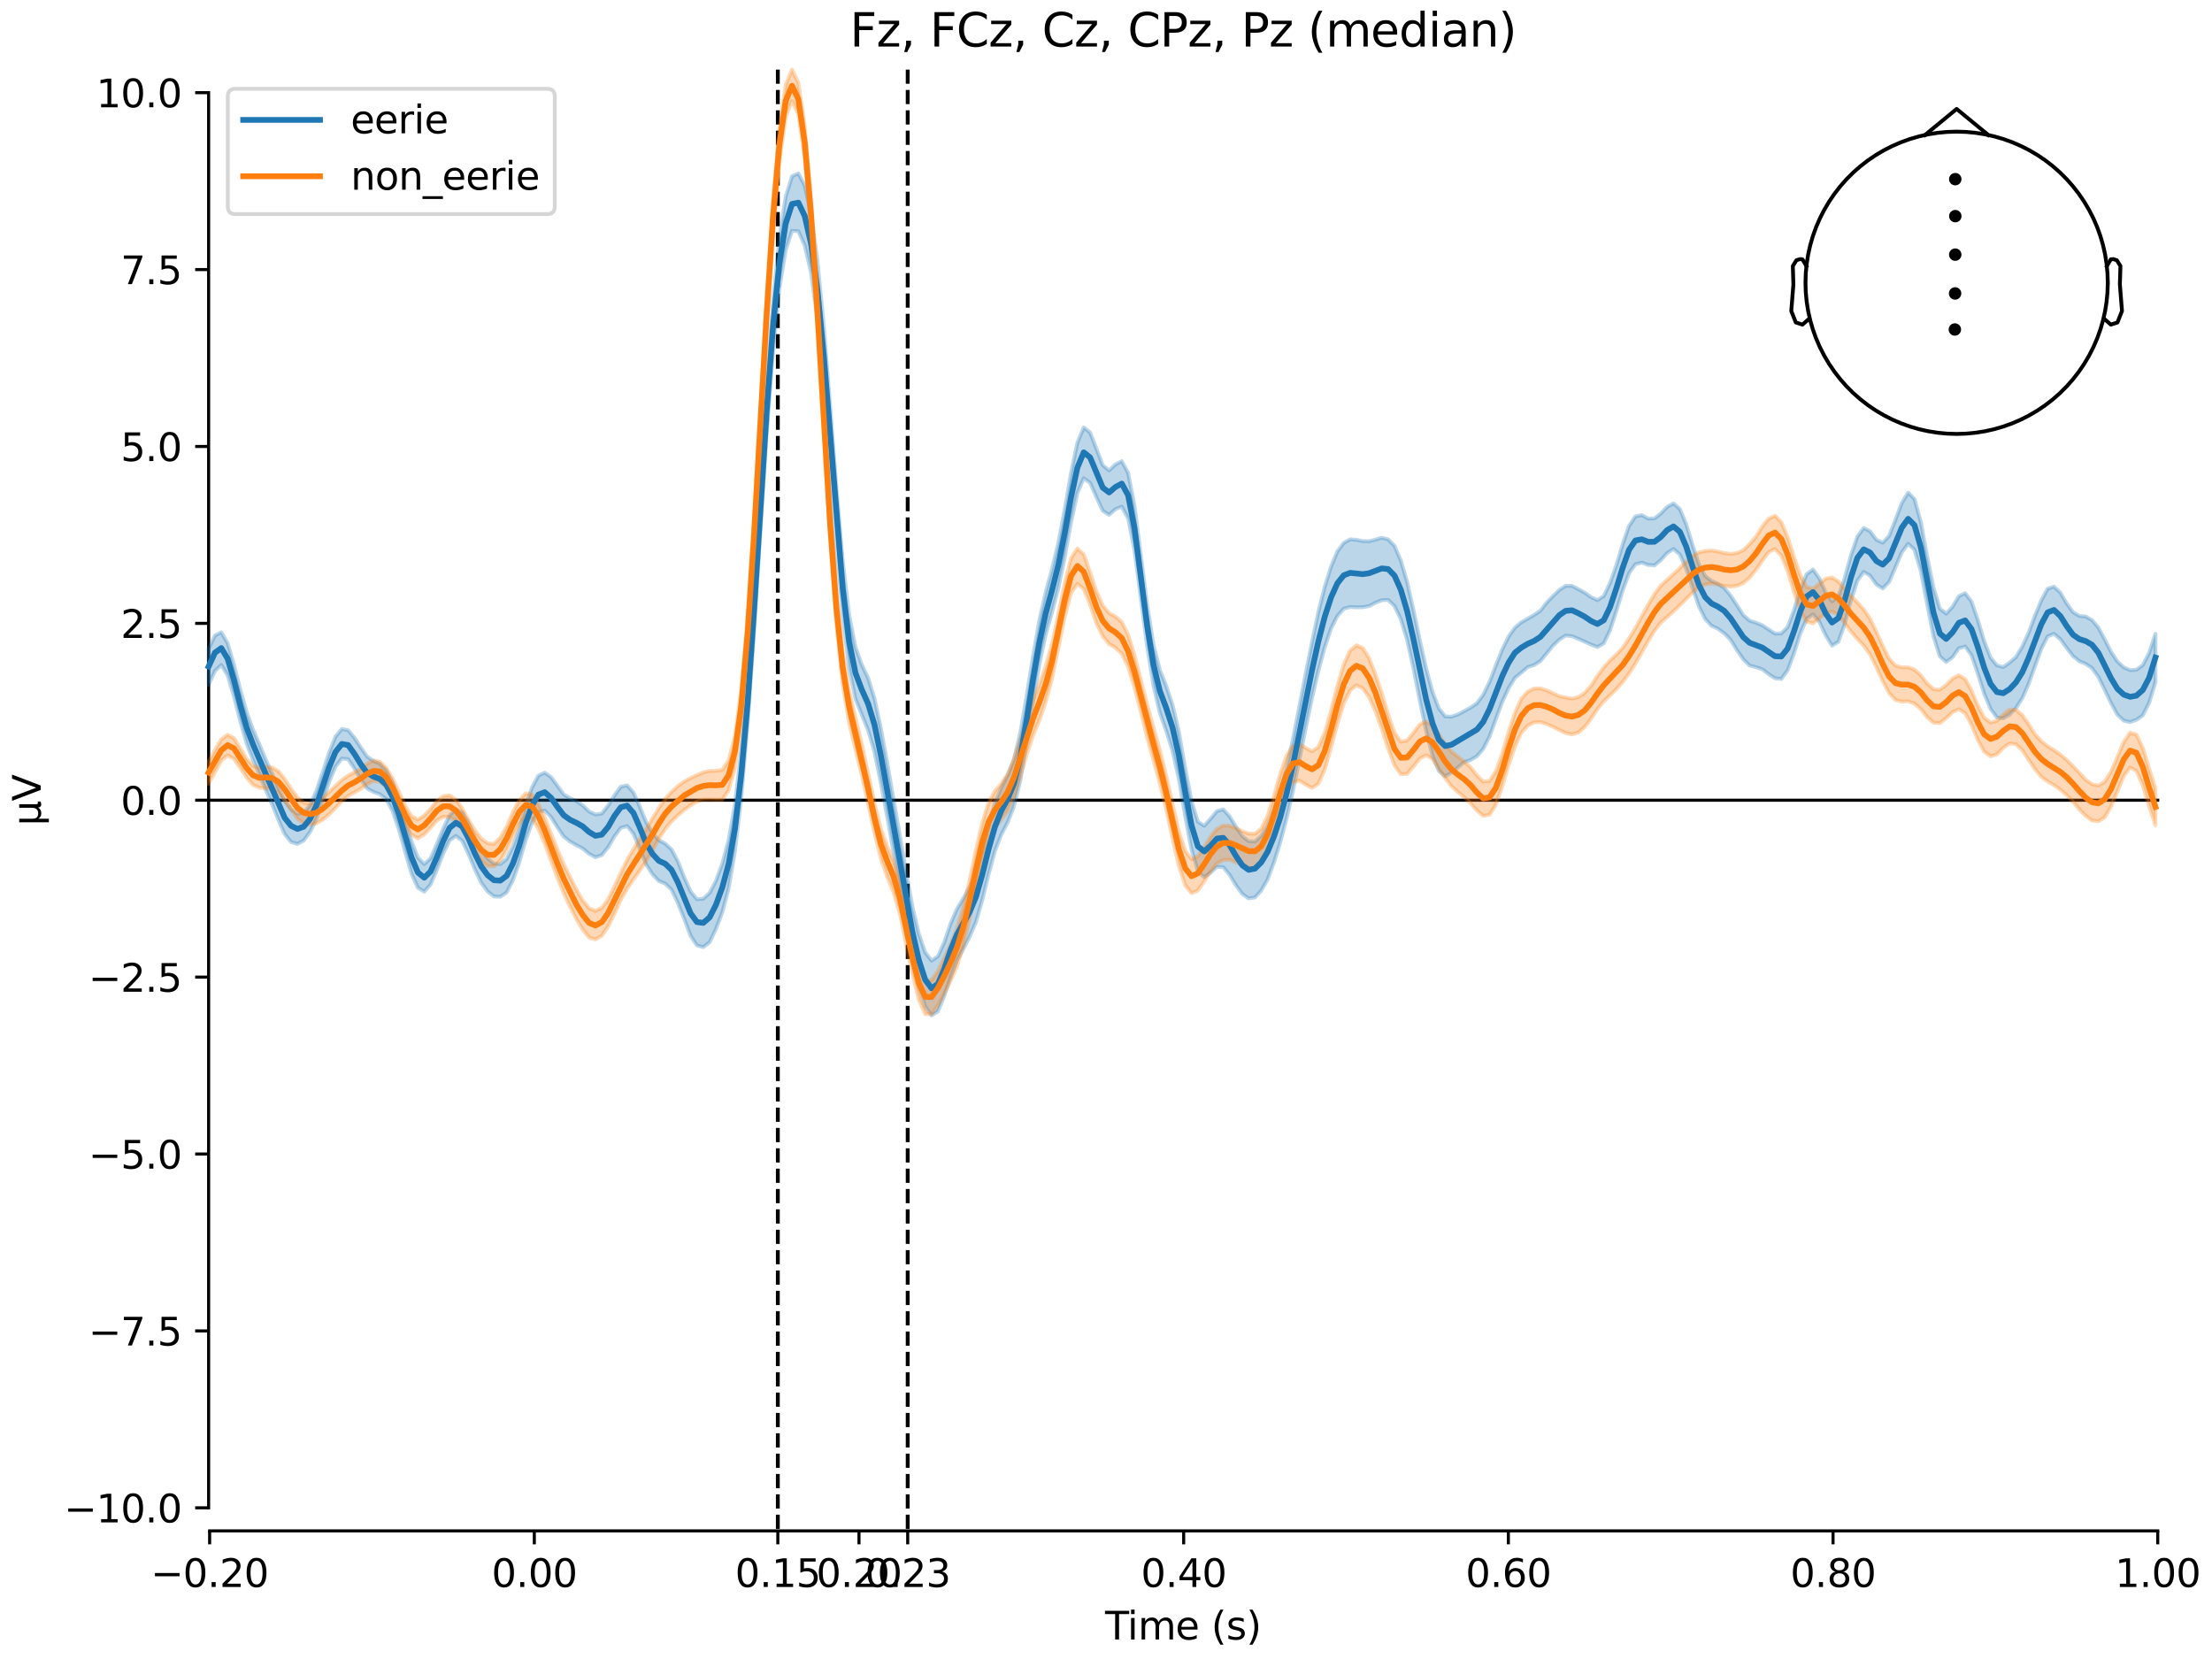 <?xml version="1.0" encoding="utf-8" standalone="no"?>
<!DOCTYPE svg PUBLIC "-//W3C//DTD SVG 1.1//EN"
  "http://www.w3.org/Graphics/SVG/1.1/DTD/svg11.dtd">
<svg xmlns:xlink="http://www.w3.org/1999/xlink" width="576pt" height="432pt" viewBox="0 0 576 432" xmlns="http://www.w3.org/2000/svg" version="1.1">
 <defs>
  <style type="text/css">*{stroke-linejoin: round; stroke-linecap: butt}</style>
 </defs>
 <g id="figure_1">
  <g id="patch_1">
   <path d="M 0 432 
L 576 432 
L 576 0 
L 0 0 
z
" style="fill: #ffffff"/>
  </g>
  <g id="axes_1">
   <g id="patch_2">
    <path d="M 54.324 398.644 
L 561.867 398.644 
L 561.867 18.118 
L 54.324 18.118 
L 54.324 398.644 
z
" style="fill: none; opacity: 0"/>
   </g>
   <g id="patch_3">
    <path d="M 54.324 392.628 
L 54.324 24.133 
" style="fill: none; stroke: #000000; stroke-width: 0.8; stroke-linejoin: miter; stroke-linecap: square"/>
   </g>
   <g id="LineCollection_1">
    <path d="M 202.544 18.118 
L 202.544 398.644 
" clip-path="url(#p4a11099211)" style="fill: none; stroke-dasharray: 3.7,1.6; stroke-dashoffset: 0; stroke: #000000"/>
    <path d="M 236.363 18.118 
L 236.363 398.644 
" clip-path="url(#p4a11099211)" style="fill: none; stroke-dasharray: 3.7,1.6; stroke-dashoffset: 0; stroke: #000000"/>
   </g>
   <g id="matplotlib.axis_1">
    <g id="xtick_1">
     <g id="line2d_1">
      <defs>
       <path id="m1ea4761eeb" d="M 0 0 
L 0 3.5 
" style="stroke: #000000; stroke-width: 0.8"/>
      </defs>
      <g>
       <use xlink:href="#m1ea4761eeb" x="54.588" y="398.644" style="stroke: #000000; stroke-width: 0.8"/>
      </g>
     </g>
     <g id="text_1">
      <!-- −0.20 -->
      <g transform="translate(39.265 413.242) scale(0.1 -0.1)">
       <defs>
        <path id="DejaVuSans-2212" d="M 678 2272 
L 4684 2272 
L 4684 1741 
L 678 1741 
L 678 2272 
z
" transform="scale(0.016)"/>
        <path id="DejaVuSans-30" d="M 2034 4250 
Q 1547 4250 1301 3770 
Q 1056 3291 1056 2328 
Q 1056 1369 1301 889 
Q 1547 409 2034 409 
Q 2525 409 2770 889 
Q 3016 1369 3016 2328 
Q 3016 3291 2770 3770 
Q 2525 4250 2034 4250 
z
M 2034 4750 
Q 2819 4750 3233 4129 
Q 3647 3509 3647 2328 
Q 3647 1150 3233 529 
Q 2819 -91 2034 -91 
Q 1250 -91 836 529 
Q 422 1150 422 2328 
Q 422 3509 836 4129 
Q 1250 4750 2034 4750 
z
" transform="scale(0.016)"/>
        <path id="DejaVuSans-2e" d="M 684 794 
L 1344 794 
L 1344 0 
L 684 0 
L 684 794 
z
" transform="scale(0.016)"/>
        <path id="DejaVuSans-32" d="M 1228 531 
L 3431 531 
L 3431 0 
L 469 0 
L 469 531 
Q 828 903 1448 1529 
Q 2069 2156 2228 2338 
Q 2531 2678 2651 2914 
Q 2772 3150 2772 3378 
Q 2772 3750 2511 3984 
Q 2250 4219 1831 4219 
Q 1534 4219 1204 4116 
Q 875 4013 500 3803 
L 500 4441 
Q 881 4594 1212 4672 
Q 1544 4750 1819 4750 
Q 2544 4750 2975 4387 
Q 3406 4025 3406 3419 
Q 3406 3131 3298 2873 
Q 3191 2616 2906 2266 
Q 2828 2175 2409 1742 
Q 1991 1309 1228 531 
z
" transform="scale(0.016)"/>
       </defs>
       <use xlink:href="#DejaVuSans-2212"/>
       <use xlink:href="#DejaVuSans-30" transform="translate(83.789 0)"/>
       <use xlink:href="#DejaVuSans-2e" transform="translate(147.412 0)"/>
       <use xlink:href="#DejaVuSans-32" transform="translate(179.199 0)"/>
       <use xlink:href="#DejaVuSans-30" transform="translate(242.822 0)"/>
      </g>
     </g>
    </g>
    <g id="xtick_2">
     <g id="line2d_2">
      <g>
       <use xlink:href="#m1ea4761eeb" x="139.134" y="398.644" style="stroke: #000000; stroke-width: 0.8"/>
      </g>
     </g>
     <g id="text_2">
      <!-- 0.00 -->
      <g transform="translate(128.002 413.242) scale(0.1 -0.1)">
       <use xlink:href="#DejaVuSans-30"/>
       <use xlink:href="#DejaVuSans-2e" transform="translate(63.623 0)"/>
       <use xlink:href="#DejaVuSans-30" transform="translate(95.41 0)"/>
       <use xlink:href="#DejaVuSans-30" transform="translate(159.033 0)"/>
      </g>
     </g>
    </g>
    <g id="xtick_3">
     <g id="line2d_3">
      <g>
       <use xlink:href="#m1ea4761eeb" x="202.544" y="398.644" style="stroke: #000000; stroke-width: 0.8"/>
      </g>
     </g>
     <g id="text_3">
      <!-- 0.15 -->
      <g transform="translate(191.411 413.242) scale(0.1 -0.1)">
       <defs>
        <path id="DejaVuSans-31" d="M 794 531 
L 1825 531 
L 1825 4091 
L 703 3866 
L 703 4441 
L 1819 4666 
L 2450 4666 
L 2450 531 
L 3481 531 
L 3481 0 
L 794 0 
L 794 531 
z
" transform="scale(0.016)"/>
        <path id="DejaVuSans-35" d="M 691 4666 
L 3169 4666 
L 3169 4134 
L 1269 4134 
L 1269 2991 
Q 1406 3038 1543 3061 
Q 1681 3084 1819 3084 
Q 2600 3084 3056 2656 
Q 3513 2228 3513 1497 
Q 3513 744 3044 326 
Q 2575 -91 1722 -91 
Q 1428 -91 1123 -41 
Q 819 9 494 109 
L 494 744 
Q 775 591 1075 516 
Q 1375 441 1709 441 
Q 2250 441 2565 725 
Q 2881 1009 2881 1497 
Q 2881 1984 2565 2268 
Q 2250 2553 1709 2553 
Q 1456 2553 1204 2497 
Q 953 2441 691 2322 
L 691 4666 
z
" transform="scale(0.016)"/>
       </defs>
       <use xlink:href="#DejaVuSans-30"/>
       <use xlink:href="#DejaVuSans-2e" transform="translate(63.623 0)"/>
       <use xlink:href="#DejaVuSans-31" transform="translate(95.41 0)"/>
       <use xlink:href="#DejaVuSans-35" transform="translate(159.033 0)"/>
      </g>
     </g>
    </g>
    <g id="xtick_4">
     <g id="line2d_4">
      <g>
       <use xlink:href="#m1ea4761eeb" x="223.681" y="398.644" style="stroke: #000000; stroke-width: 0.8"/>
      </g>
     </g>
     <g id="text_4">
      <!-- 0.20 -->
      <g transform="translate(212.548 413.242) scale(0.1 -0.1)">
       <use xlink:href="#DejaVuSans-30"/>
       <use xlink:href="#DejaVuSans-2e" transform="translate(63.623 0)"/>
       <use xlink:href="#DejaVuSans-32" transform="translate(95.41 0)"/>
       <use xlink:href="#DejaVuSans-30" transform="translate(159.033 0)"/>
      </g>
     </g>
    </g>
    <g id="xtick_5">
     <g id="line2d_5">
      <g>
       <use xlink:href="#m1ea4761eeb" x="236.363" y="398.644" style="stroke: #000000; stroke-width: 0.8"/>
      </g>
     </g>
     <g id="text_5">
      <!-- 0.23 -->
      <g transform="translate(225.23 413.242) scale(0.1 -0.1)">
       <defs>
        <path id="DejaVuSans-33" d="M 2597 2516 
Q 3050 2419 3304 2112 
Q 3559 1806 3559 1356 
Q 3559 666 3084 287 
Q 2609 -91 1734 -91 
Q 1441 -91 1130 -33 
Q 819 25 488 141 
L 488 750 
Q 750 597 1062 519 
Q 1375 441 1716 441 
Q 2309 441 2620 675 
Q 2931 909 2931 1356 
Q 2931 1769 2642 2001 
Q 2353 2234 1838 2234 
L 1294 2234 
L 1294 2753 
L 1863 2753 
Q 2328 2753 2575 2939 
Q 2822 3125 2822 3475 
Q 2822 3834 2567 4026 
Q 2313 4219 1838 4219 
Q 1578 4219 1281 4162 
Q 984 4106 628 3988 
L 628 4550 
Q 988 4650 1302 4700 
Q 1616 4750 1894 4750 
Q 2613 4750 3031 4423 
Q 3450 4097 3450 3541 
Q 3450 3153 3228 2886 
Q 3006 2619 2597 2516 
z
" transform="scale(0.016)"/>
       </defs>
       <use xlink:href="#DejaVuSans-30"/>
       <use xlink:href="#DejaVuSans-2e" transform="translate(63.623 0)"/>
       <use xlink:href="#DejaVuSans-32" transform="translate(95.41 0)"/>
       <use xlink:href="#DejaVuSans-33" transform="translate(159.033 0)"/>
      </g>
     </g>
    </g>
    <g id="xtick_6">
     <g id="line2d_6">
      <g>
       <use xlink:href="#m1ea4761eeb" x="308.227" y="398.644" style="stroke: #000000; stroke-width: 0.8"/>
      </g>
     </g>
     <g id="text_6">
      <!-- 0.40 -->
      <g transform="translate(297.095 413.242) scale(0.1 -0.1)">
       <defs>
        <path id="DejaVuSans-34" d="M 2419 4116 
L 825 1625 
L 2419 1625 
L 2419 4116 
z
M 2253 4666 
L 3047 4666 
L 3047 1625 
L 3713 1625 
L 3713 1100 
L 3047 1100 
L 3047 0 
L 2419 0 
L 2419 1100 
L 313 1100 
L 313 1709 
L 2253 4666 
z
" transform="scale(0.016)"/>
       </defs>
       <use xlink:href="#DejaVuSans-30"/>
       <use xlink:href="#DejaVuSans-2e" transform="translate(63.623 0)"/>
       <use xlink:href="#DejaVuSans-34" transform="translate(95.41 0)"/>
       <use xlink:href="#DejaVuSans-30" transform="translate(159.033 0)"/>
      </g>
     </g>
    </g>
    <g id="xtick_7">
     <g id="line2d_7">
      <g>
       <use xlink:href="#m1ea4761eeb" x="392.774" y="398.644" style="stroke: #000000; stroke-width: 0.8"/>
      </g>
     </g>
     <g id="text_7">
      <!-- 0.60 -->
      <g transform="translate(381.641 413.242) scale(0.1 -0.1)">
       <defs>
        <path id="DejaVuSans-36" d="M 2113 2584 
Q 1688 2584 1439 2293 
Q 1191 2003 1191 1497 
Q 1191 994 1439 701 
Q 1688 409 2113 409 
Q 2538 409 2786 701 
Q 3034 994 3034 1497 
Q 3034 2003 2786 2293 
Q 2538 2584 2113 2584 
z
M 3366 4563 
L 3366 3988 
Q 3128 4100 2886 4159 
Q 2644 4219 2406 4219 
Q 1781 4219 1451 3797 
Q 1122 3375 1075 2522 
Q 1259 2794 1537 2939 
Q 1816 3084 2150 3084 
Q 2853 3084 3261 2657 
Q 3669 2231 3669 1497 
Q 3669 778 3244 343 
Q 2819 -91 2113 -91 
Q 1303 -91 875 529 
Q 447 1150 447 2328 
Q 447 3434 972 4092 
Q 1497 4750 2381 4750 
Q 2619 4750 2861 4703 
Q 3103 4656 3366 4563 
z
" transform="scale(0.016)"/>
       </defs>
       <use xlink:href="#DejaVuSans-30"/>
       <use xlink:href="#DejaVuSans-2e" transform="translate(63.623 0)"/>
       <use xlink:href="#DejaVuSans-36" transform="translate(95.41 0)"/>
       <use xlink:href="#DejaVuSans-30" transform="translate(159.033 0)"/>
      </g>
     </g>
    </g>
    <g id="xtick_8">
     <g id="line2d_8">
      <g>
       <use xlink:href="#m1ea4761eeb" x="477.32" y="398.644" style="stroke: #000000; stroke-width: 0.8"/>
      </g>
     </g>
     <g id="text_8">
      <!-- 0.80 -->
      <g transform="translate(466.188 413.242) scale(0.1 -0.1)">
       <defs>
        <path id="DejaVuSans-38" d="M 2034 2216 
Q 1584 2216 1326 1975 
Q 1069 1734 1069 1313 
Q 1069 891 1326 650 
Q 1584 409 2034 409 
Q 2484 409 2743 651 
Q 3003 894 3003 1313 
Q 3003 1734 2745 1975 
Q 2488 2216 2034 2216 
z
M 1403 2484 
Q 997 2584 770 2862 
Q 544 3141 544 3541 
Q 544 4100 942 4425 
Q 1341 4750 2034 4750 
Q 2731 4750 3128 4425 
Q 3525 4100 3525 3541 
Q 3525 3141 3298 2862 
Q 3072 2584 2669 2484 
Q 3125 2378 3379 2068 
Q 3634 1759 3634 1313 
Q 3634 634 3220 271 
Q 2806 -91 2034 -91 
Q 1263 -91 848 271 
Q 434 634 434 1313 
Q 434 1759 690 2068 
Q 947 2378 1403 2484 
z
M 1172 3481 
Q 1172 3119 1398 2916 
Q 1625 2713 2034 2713 
Q 2441 2713 2670 2916 
Q 2900 3119 2900 3481 
Q 2900 3844 2670 4047 
Q 2441 4250 2034 4250 
Q 1625 4250 1398 4047 
Q 1172 3844 1172 3481 
z
" transform="scale(0.016)"/>
       </defs>
       <use xlink:href="#DejaVuSans-30"/>
       <use xlink:href="#DejaVuSans-2e" transform="translate(63.623 0)"/>
       <use xlink:href="#DejaVuSans-38" transform="translate(95.41 0)"/>
       <use xlink:href="#DejaVuSans-30" transform="translate(159.033 0)"/>
      </g>
     </g>
    </g>
    <g id="xtick_9">
     <g id="line2d_9">
      <g>
       <use xlink:href="#m1ea4761eeb" x="561.867" y="398.644" style="stroke: #000000; stroke-width: 0.8"/>
      </g>
     </g>
     <g id="text_9">
      <!-- 1.00 -->
      <g transform="translate(550.734 413.242) scale(0.1 -0.1)">
       <use xlink:href="#DejaVuSans-31"/>
       <use xlink:href="#DejaVuSans-2e" transform="translate(63.623 0)"/>
       <use xlink:href="#DejaVuSans-30" transform="translate(95.41 0)"/>
       <use xlink:href="#DejaVuSans-30" transform="translate(159.033 0)"/>
      </g>
     </g>
    </g>
    <g id="text_10">
     <!-- Time (s) -->
     <g transform="translate(287.766 426.92) scale(0.1 -0.1)">
      <defs>
       <path id="DejaVuSans-54" d="M -19 4666 
L 3928 4666 
L 3928 4134 
L 2272 4134 
L 2272 0 
L 1638 0 
L 1638 4134 
L -19 4134 
L -19 4666 
z
" transform="scale(0.016)"/>
       <path id="DejaVuSans-69" d="M 603 3500 
L 1178 3500 
L 1178 0 
L 603 0 
L 603 3500 
z
M 603 4863 
L 1178 4863 
L 1178 4134 
L 603 4134 
L 603 4863 
z
" transform="scale(0.016)"/>
       <path id="DejaVuSans-6d" d="M 3328 2828 
Q 3544 3216 3844 3400 
Q 4144 3584 4550 3584 
Q 5097 3584 5394 3201 
Q 5691 2819 5691 2113 
L 5691 0 
L 5113 0 
L 5113 2094 
Q 5113 2597 4934 2840 
Q 4756 3084 4391 3084 
Q 3944 3084 3684 2787 
Q 3425 2491 3425 1978 
L 3425 0 
L 2847 0 
L 2847 2094 
Q 2847 2600 2669 2842 
Q 2491 3084 2119 3084 
Q 1678 3084 1418 2786 
Q 1159 2488 1159 1978 
L 1159 0 
L 581 0 
L 581 3500 
L 1159 3500 
L 1159 2956 
Q 1356 3278 1631 3431 
Q 1906 3584 2284 3584 
Q 2666 3584 2933 3390 
Q 3200 3197 3328 2828 
z
" transform="scale(0.016)"/>
       <path id="DejaVuSans-65" d="M 3597 1894 
L 3597 1613 
L 953 1613 
Q 991 1019 1311 708 
Q 1631 397 2203 397 
Q 2534 397 2845 478 
Q 3156 559 3463 722 
L 3463 178 
Q 3153 47 2828 -22 
Q 2503 -91 2169 -91 
Q 1331 -91 842 396 
Q 353 884 353 1716 
Q 353 2575 817 3079 
Q 1281 3584 2069 3584 
Q 2775 3584 3186 3129 
Q 3597 2675 3597 1894 
z
M 3022 2063 
Q 3016 2534 2758 2815 
Q 2500 3097 2075 3097 
Q 1594 3097 1305 2825 
Q 1016 2553 972 2059 
L 3022 2063 
z
" transform="scale(0.016)"/>
       <path id="DejaVuSans-20" transform="scale(0.016)"/>
       <path id="DejaVuSans-28" d="M 1984 4856 
Q 1566 4138 1362 3434 
Q 1159 2731 1159 2009 
Q 1159 1288 1364 580 
Q 1569 -128 1984 -844 
L 1484 -844 
Q 1016 -109 783 600 
Q 550 1309 550 2009 
Q 550 2706 781 3412 
Q 1013 4119 1484 4856 
L 1984 4856 
z
" transform="scale(0.016)"/>
       <path id="DejaVuSans-73" d="M 2834 3397 
L 2834 2853 
Q 2591 2978 2328 3040 
Q 2066 3103 1784 3103 
Q 1356 3103 1142 2972 
Q 928 2841 928 2578 
Q 928 2378 1081 2264 
Q 1234 2150 1697 2047 
L 1894 2003 
Q 2506 1872 2764 1633 
Q 3022 1394 3022 966 
Q 3022 478 2636 193 
Q 2250 -91 1575 -91 
Q 1294 -91 989 -36 
Q 684 19 347 128 
L 347 722 
Q 666 556 975 473 
Q 1284 391 1588 391 
Q 1994 391 2212 530 
Q 2431 669 2431 922 
Q 2431 1156 2273 1281 
Q 2116 1406 1581 1522 
L 1381 1569 
Q 847 1681 609 1914 
Q 372 2147 372 2553 
Q 372 3047 722 3315 
Q 1072 3584 1716 3584 
Q 2034 3584 2315 3537 
Q 2597 3491 2834 3397 
z
" transform="scale(0.016)"/>
       <path id="DejaVuSans-29" d="M 513 4856 
L 1013 4856 
Q 1481 4119 1714 3412 
Q 1947 2706 1947 2009 
Q 1947 1309 1714 600 
Q 1481 -109 1013 -844 
L 513 -844 
Q 928 -128 1133 580 
Q 1338 1288 1338 2009 
Q 1338 2731 1133 3434 
Q 928 4138 513 4856 
z
" transform="scale(0.016)"/>
      </defs>
      <use xlink:href="#DejaVuSans-54"/>
      <use xlink:href="#DejaVuSans-69" transform="translate(57.959 0)"/>
      <use xlink:href="#DejaVuSans-6d" transform="translate(85.742 0)"/>
      <use xlink:href="#DejaVuSans-65" transform="translate(183.154 0)"/>
      <use xlink:href="#DejaVuSans-20" transform="translate(244.678 0)"/>
      <use xlink:href="#DejaVuSans-28" transform="translate(276.465 0)"/>
      <use xlink:href="#DejaVuSans-73" transform="translate(315.479 0)"/>
      <use xlink:href="#DejaVuSans-29" transform="translate(367.578 0)"/>
     </g>
    </g>
   </g>
   <g id="matplotlib.axis_2">
    <g id="ytick_1">
     <g id="line2d_10">
      <defs>
       <path id="m2fb005827b" d="M 0 0 
L -3.5 0 
" style="stroke: #000000; stroke-width: 0.8"/>
      </defs>
      <g>
       <use xlink:href="#m2fb005827b" x="54.324" y="392.628" style="stroke: #000000; stroke-width: 0.8"/>
      </g>
     </g>
     <g id="text_11">
      <!-- −10.0 -->
      <g transform="translate(16.678 396.428) scale(0.1 -0.1)">
       <use xlink:href="#DejaVuSans-2212"/>
       <use xlink:href="#DejaVuSans-31" transform="translate(83.789 0)"/>
       <use xlink:href="#DejaVuSans-30" transform="translate(147.412 0)"/>
       <use xlink:href="#DejaVuSans-2e" transform="translate(211.035 0)"/>
       <use xlink:href="#DejaVuSans-30" transform="translate(242.822 0)"/>
      </g>
     </g>
    </g>
    <g id="ytick_2">
     <g id="line2d_11">
      <g>
       <use xlink:href="#m2fb005827b" x="54.324" y="346.567" style="stroke: #000000; stroke-width: 0.8"/>
      </g>
     </g>
     <g id="text_12">
      <!-- −7.5 -->
      <g transform="translate(23.041 350.366) scale(0.1 -0.1)">
       <defs>
        <path id="DejaVuSans-37" d="M 525 4666 
L 3525 4666 
L 3525 4397 
L 1831 0 
L 1172 0 
L 2766 4134 
L 525 4134 
L 525 4666 
z
" transform="scale(0.016)"/>
       </defs>
       <use xlink:href="#DejaVuSans-2212"/>
       <use xlink:href="#DejaVuSans-37" transform="translate(83.789 0)"/>
       <use xlink:href="#DejaVuSans-2e" transform="translate(147.412 0)"/>
       <use xlink:href="#DejaVuSans-35" transform="translate(179.199 0)"/>
      </g>
     </g>
    </g>
    <g id="ytick_3">
     <g id="line2d_12">
      <g>
       <use xlink:href="#m2fb005827b" x="54.324" y="300.505" style="stroke: #000000; stroke-width: 0.8"/>
      </g>
     </g>
     <g id="text_13">
      <!-- −5.0 -->
      <g transform="translate(23.041 304.304) scale(0.1 -0.1)">
       <use xlink:href="#DejaVuSans-2212"/>
       <use xlink:href="#DejaVuSans-35" transform="translate(83.789 0)"/>
       <use xlink:href="#DejaVuSans-2e" transform="translate(147.412 0)"/>
       <use xlink:href="#DejaVuSans-30" transform="translate(179.199 0)"/>
      </g>
     </g>
    </g>
    <g id="ytick_4">
     <g id="line2d_13">
      <g>
       <use xlink:href="#m2fb005827b" x="54.324" y="254.443" style="stroke: #000000; stroke-width: 0.8"/>
      </g>
     </g>
     <g id="text_14">
      <!-- −2.5 -->
      <g transform="translate(23.041 258.242) scale(0.1 -0.1)">
       <use xlink:href="#DejaVuSans-2212"/>
       <use xlink:href="#DejaVuSans-32" transform="translate(83.789 0)"/>
       <use xlink:href="#DejaVuSans-2e" transform="translate(147.412 0)"/>
       <use xlink:href="#DejaVuSans-35" transform="translate(179.199 0)"/>
      </g>
     </g>
    </g>
    <g id="ytick_5">
     <g id="line2d_14">
      <g>
       <use xlink:href="#m2fb005827b" x="54.324" y="208.381" style="stroke: #000000; stroke-width: 0.8"/>
      </g>
     </g>
     <g id="text_15">
      <!-- 0.0 -->
      <g transform="translate(31.421 212.18) scale(0.1 -0.1)">
       <use xlink:href="#DejaVuSans-30"/>
       <use xlink:href="#DejaVuSans-2e" transform="translate(63.623 0)"/>
       <use xlink:href="#DejaVuSans-30" transform="translate(95.41 0)"/>
      </g>
     </g>
    </g>
    <g id="ytick_6">
     <g id="line2d_15">
      <g>
       <use xlink:href="#m2fb005827b" x="54.324" y="162.319" style="stroke: #000000; stroke-width: 0.8"/>
      </g>
     </g>
     <g id="text_16">
      <!-- 2.5 -->
      <g transform="translate(31.421 166.118) scale(0.1 -0.1)">
       <use xlink:href="#DejaVuSans-32"/>
       <use xlink:href="#DejaVuSans-2e" transform="translate(63.623 0)"/>
       <use xlink:href="#DejaVuSans-35" transform="translate(95.41 0)"/>
      </g>
     </g>
    </g>
    <g id="ytick_7">
     <g id="line2d_16">
      <g>
       <use xlink:href="#m2fb005827b" x="54.324" y="116.257" style="stroke: #000000; stroke-width: 0.8"/>
      </g>
     </g>
     <g id="text_17">
      <!-- 5.0 -->
      <g transform="translate(31.421 120.056) scale(0.1 -0.1)">
       <use xlink:href="#DejaVuSans-35"/>
       <use xlink:href="#DejaVuSans-2e" transform="translate(63.623 0)"/>
       <use xlink:href="#DejaVuSans-30" transform="translate(95.41 0)"/>
      </g>
     </g>
    </g>
    <g id="ytick_8">
     <g id="line2d_17">
      <g>
       <use xlink:href="#m2fb005827b" x="54.324" y="70.195" style="stroke: #000000; stroke-width: 0.8"/>
      </g>
     </g>
     <g id="text_18">
      <!-- 7.5 -->
      <g transform="translate(31.421 73.995) scale(0.1 -0.1)">
       <use xlink:href="#DejaVuSans-37"/>
       <use xlink:href="#DejaVuSans-2e" transform="translate(63.623 0)"/>
       <use xlink:href="#DejaVuSans-35" transform="translate(95.41 0)"/>
      </g>
     </g>
    </g>
    <g id="ytick_9">
     <g id="line2d_18">
      <g>
       <use xlink:href="#m2fb005827b" x="54.324" y="24.133" style="stroke: #000000; stroke-width: 0.8"/>
      </g>
     </g>
     <g id="text_19">
      <!-- 10.0 -->
      <g transform="translate(25.058 27.933) scale(0.1 -0.1)">
       <use xlink:href="#DejaVuSans-31"/>
       <use xlink:href="#DejaVuSans-30" transform="translate(63.623 0)"/>
       <use xlink:href="#DejaVuSans-2e" transform="translate(127.246 0)"/>
       <use xlink:href="#DejaVuSans-30" transform="translate(159.033 0)"/>
      </g>
     </g>
    </g>
    <g id="text_20">
     <!-- µV -->
     <g transform="translate(10.599 214.982) rotate(-90) scale(0.1 -0.1)">
      <defs>
       <path id="DejaVuSans-b5" d="M 544 -1331 
L 544 3500 
L 1119 3500 
L 1119 1325 
Q 1119 872 1334 640 
Q 1550 409 1972 409 
Q 2434 409 2667 671 
Q 2900 934 2900 1459 
L 2900 3500 
L 3475 3500 
L 3475 806 
Q 3475 619 3529 530 
Q 3584 441 3700 441 
Q 3728 441 3778 458 
Q 3828 475 3916 513 
L 3916 50 
Q 3788 -22 3673 -56 
Q 3559 -91 3450 -91 
Q 3234 -91 3106 31 
Q 2978 153 2931 403 
Q 2775 156 2548 32 
Q 2322 -91 2016 -91 
Q 1697 -91 1473 31 
Q 1250 153 1119 397 
L 1119 -1331 
L 544 -1331 
z
" transform="scale(0.016)"/>
       <path id="DejaVuSans-56" d="M 1831 0 
L 50 4666 
L 709 4666 
L 2188 738 
L 3669 4666 
L 4325 4666 
L 2547 0 
L 1831 0 
z
" transform="scale(0.016)"/>
      </defs>
      <use xlink:href="#DejaVuSans-b5"/>
      <use xlink:href="#DejaVuSans-56" transform="translate(63.623 0)"/>
     </g>
    </g>
   </g>
   <g id="patch_4">
    <path d="M 54.588 398.644 
L 561.867 398.644 
" style="fill: none; stroke: #000000; stroke-width: 0.8; stroke-linejoin: miter; stroke-linecap: square"/>
   </g>
   <g id="patch_5">
    <path d="M 54.324 208.381 
L 561.867 208.381 
" style="fill: none; stroke: #000000; stroke-width: 0.8; stroke-linejoin: miter; stroke-linecap: square"/>
   </g>
   <g id="text_21">
    <!-- Fz, FCz, Cz, CPz, Pz (median) -->
    <g transform="translate(221.308 12.118) scale(0.12 -0.12)">
     <defs>
      <path id="DejaVuSans-46" d="M 628 4666 
L 3309 4666 
L 3309 4134 
L 1259 4134 
L 1259 2759 
L 3109 2759 
L 3109 2228 
L 1259 2228 
L 1259 0 
L 628 0 
L 628 4666 
z
" transform="scale(0.016)"/>
      <path id="DejaVuSans-7a" d="M 353 3500 
L 3084 3500 
L 3084 2975 
L 922 459 
L 3084 459 
L 3084 0 
L 275 0 
L 275 525 
L 2438 3041 
L 353 3041 
L 353 3500 
z
" transform="scale(0.016)"/>
      <path id="DejaVuSans-2c" d="M 750 794 
L 1409 794 
L 1409 256 
L 897 -744 
L 494 -744 
L 750 256 
L 750 794 
z
" transform="scale(0.016)"/>
      <path id="DejaVuSans-43" d="M 4122 4306 
L 4122 3641 
Q 3803 3938 3442 4084 
Q 3081 4231 2675 4231 
Q 1875 4231 1450 3742 
Q 1025 3253 1025 2328 
Q 1025 1406 1450 917 
Q 1875 428 2675 428 
Q 3081 428 3442 575 
Q 3803 722 4122 1019 
L 4122 359 
Q 3791 134 3420 21 
Q 3050 -91 2638 -91 
Q 1578 -91 968 557 
Q 359 1206 359 2328 
Q 359 3453 968 4101 
Q 1578 4750 2638 4750 
Q 3056 4750 3426 4639 
Q 3797 4528 4122 4306 
z
" transform="scale(0.016)"/>
      <path id="DejaVuSans-50" d="M 1259 4147 
L 1259 2394 
L 2053 2394 
Q 2494 2394 2734 2622 
Q 2975 2850 2975 3272 
Q 2975 3691 2734 3919 
Q 2494 4147 2053 4147 
L 1259 4147 
z
M 628 4666 
L 2053 4666 
Q 2838 4666 3239 4311 
Q 3641 3956 3641 3272 
Q 3641 2581 3239 2228 
Q 2838 1875 2053 1875 
L 1259 1875 
L 1259 0 
L 628 0 
L 628 4666 
z
" transform="scale(0.016)"/>
      <path id="DejaVuSans-64" d="M 2906 2969 
L 2906 4863 
L 3481 4863 
L 3481 0 
L 2906 0 
L 2906 525 
Q 2725 213 2448 61 
Q 2172 -91 1784 -91 
Q 1150 -91 751 415 
Q 353 922 353 1747 
Q 353 2572 751 3078 
Q 1150 3584 1784 3584 
Q 2172 3584 2448 3432 
Q 2725 3281 2906 2969 
z
M 947 1747 
Q 947 1113 1208 752 
Q 1469 391 1925 391 
Q 2381 391 2643 752 
Q 2906 1113 2906 1747 
Q 2906 2381 2643 2742 
Q 2381 3103 1925 3103 
Q 1469 3103 1208 2742 
Q 947 2381 947 1747 
z
" transform="scale(0.016)"/>
      <path id="DejaVuSans-61" d="M 2194 1759 
Q 1497 1759 1228 1600 
Q 959 1441 959 1056 
Q 959 750 1161 570 
Q 1363 391 1709 391 
Q 2188 391 2477 730 
Q 2766 1069 2766 1631 
L 2766 1759 
L 2194 1759 
z
M 3341 1997 
L 3341 0 
L 2766 0 
L 2766 531 
Q 2569 213 2275 61 
Q 1981 -91 1556 -91 
Q 1019 -91 701 211 
Q 384 513 384 1019 
Q 384 1609 779 1909 
Q 1175 2209 1959 2209 
L 2766 2209 
L 2766 2266 
Q 2766 2663 2505 2880 
Q 2244 3097 1772 3097 
Q 1472 3097 1187 3025 
Q 903 2953 641 2809 
L 641 3341 
Q 956 3463 1253 3523 
Q 1550 3584 1831 3584 
Q 2591 3584 2966 3190 
Q 3341 2797 3341 1997 
z
" transform="scale(0.016)"/>
      <path id="DejaVuSans-6e" d="M 3513 2113 
L 3513 0 
L 2938 0 
L 2938 2094 
Q 2938 2591 2744 2837 
Q 2550 3084 2163 3084 
Q 1697 3084 1428 2787 
Q 1159 2491 1159 1978 
L 1159 0 
L 581 0 
L 581 3500 
L 1159 3500 
L 1159 2956 
Q 1366 3272 1645 3428 
Q 1925 3584 2291 3584 
Q 2894 3584 3203 3211 
Q 3513 2838 3513 2113 
z
" transform="scale(0.016)"/>
     </defs>
     <use xlink:href="#DejaVuSans-46"/>
     <use xlink:href="#DejaVuSans-7a" transform="translate(57.52 0)"/>
     <use xlink:href="#DejaVuSans-2c" transform="translate(110.01 0)"/>
     <use xlink:href="#DejaVuSans-20" transform="translate(141.797 0)"/>
     <use xlink:href="#DejaVuSans-46" transform="translate(173.584 0)"/>
     <use xlink:href="#DejaVuSans-43" transform="translate(231.104 0)"/>
     <use xlink:href="#DejaVuSans-7a" transform="translate(300.928 0)"/>
     <use xlink:href="#DejaVuSans-2c" transform="translate(353.418 0)"/>
     <use xlink:href="#DejaVuSans-20" transform="translate(385.205 0)"/>
     <use xlink:href="#DejaVuSans-43" transform="translate(416.992 0)"/>
     <use xlink:href="#DejaVuSans-7a" transform="translate(486.816 0)"/>
     <use xlink:href="#DejaVuSans-2c" transform="translate(539.307 0)"/>
     <use xlink:href="#DejaVuSans-20" transform="translate(571.094 0)"/>
     <use xlink:href="#DejaVuSans-43" transform="translate(602.881 0)"/>
     <use xlink:href="#DejaVuSans-50" transform="translate(672.705 0)"/>
     <use xlink:href="#DejaVuSans-7a" transform="translate(733.008 0)"/>
     <use xlink:href="#DejaVuSans-2c" transform="translate(785.498 0)"/>
     <use xlink:href="#DejaVuSans-20" transform="translate(817.285 0)"/>
     <use xlink:href="#DejaVuSans-50" transform="translate(849.072 0)"/>
     <use xlink:href="#DejaVuSans-7a" transform="translate(909.375 0)"/>
     <use xlink:href="#DejaVuSans-20" transform="translate(961.865 0)"/>
     <use xlink:href="#DejaVuSans-28" transform="translate(993.652 0)"/>
     <use xlink:href="#DejaVuSans-6d" transform="translate(1032.666 0)"/>
     <use xlink:href="#DejaVuSans-65" transform="translate(1130.078 0)"/>
     <use xlink:href="#DejaVuSans-64" transform="translate(1191.602 0)"/>
     <use xlink:href="#DejaVuSans-69" transform="translate(1255.078 0)"/>
     <use xlink:href="#DejaVuSans-61" transform="translate(1282.861 0)"/>
     <use xlink:href="#DejaVuSans-6e" transform="translate(1344.141 0)"/>
     <use xlink:href="#DejaVuSans-29" transform="translate(1407.52 0)"/>
    </g>
   </g>
   <g id="legend_1">
    <g id="patch_6">
     <path d="M 61.324 55.753 
L 142.466 55.753 
Q 144.466 55.753 144.466 53.753 
L 144.466 25.118 
Q 144.466 23.118 142.466 23.118 
L 61.324 23.118 
Q 59.324 23.118 59.324 25.118 
L 59.324 53.753 
Q 59.324 55.753 61.324 55.753 
z
" style="fill: #ffffff; opacity: 0.8; stroke: #cccccc; stroke-linejoin: miter"/>
    </g>
    <g id="line2d_19">
     <path d="M 63.324 31.217 
L 73.324 31.217 
L 83.324 31.217 
" style="fill: none; stroke: #1f77b4; stroke-width: 1.5; stroke-linecap: square"/>
    </g>
    <g id="text_22">
     <!-- eerie -->
     <g transform="translate(91.324 34.717) scale(0.1 -0.1)">
      <defs>
       <path id="DejaVuSans-72" d="M 2631 2963 
Q 2534 3019 2420 3045 
Q 2306 3072 2169 3072 
Q 1681 3072 1420 2755 
Q 1159 2438 1159 1844 
L 1159 0 
L 581 0 
L 581 3500 
L 1159 3500 
L 1159 2956 
Q 1341 3275 1631 3429 
Q 1922 3584 2338 3584 
Q 2397 3584 2469 3576 
Q 2541 3569 2628 3553 
L 2631 2963 
z
" transform="scale(0.016)"/>
      </defs>
      <use xlink:href="#DejaVuSans-65"/>
      <use xlink:href="#DejaVuSans-65" transform="translate(61.523 0)"/>
      <use xlink:href="#DejaVuSans-72" transform="translate(123.047 0)"/>
      <use xlink:href="#DejaVuSans-69" transform="translate(164.16 0)"/>
      <use xlink:href="#DejaVuSans-65" transform="translate(191.943 0)"/>
     </g>
    </g>
    <g id="line2d_20">
     <path d="M 63.324 45.895 
L 73.324 45.895 
L 83.324 45.895 
" style="fill: none; stroke: #ff7f0e; stroke-width: 1.5; stroke-linecap: square"/>
    </g>
    <g id="text_23">
     <!-- non_eerie -->
     <g transform="translate(91.324 49.395) scale(0.1 -0.1)">
      <defs>
       <path id="DejaVuSans-6f" d="M 1959 3097 
Q 1497 3097 1228 2736 
Q 959 2375 959 1747 
Q 959 1119 1226 758 
Q 1494 397 1959 397 
Q 2419 397 2687 759 
Q 2956 1122 2956 1747 
Q 2956 2369 2687 2733 
Q 2419 3097 1959 3097 
z
M 1959 3584 
Q 2709 3584 3137 3096 
Q 3566 2609 3566 1747 
Q 3566 888 3137 398 
Q 2709 -91 1959 -91 
Q 1206 -91 779 398 
Q 353 888 353 1747 
Q 353 2609 779 3096 
Q 1206 3584 1959 3584 
z
" transform="scale(0.016)"/>
       <path id="DejaVuSans-5f" d="M 3263 -1063 
L 3263 -1509 
L -63 -1509 
L -63 -1063 
L 3263 -1063 
z
" transform="scale(0.016)"/>
      </defs>
      <use xlink:href="#DejaVuSans-6e"/>
      <use xlink:href="#DejaVuSans-6f" transform="translate(63.379 0)"/>
      <use xlink:href="#DejaVuSans-6e" transform="translate(124.561 0)"/>
      <use xlink:href="#DejaVuSans-5f" transform="translate(187.939 0)"/>
      <use xlink:href="#DejaVuSans-65" transform="translate(237.939 0)"/>
      <use xlink:href="#DejaVuSans-65" transform="translate(299.463 0)"/>
      <use xlink:href="#DejaVuSans-72" transform="translate(360.986 0)"/>
      <use xlink:href="#DejaVuSans-69" transform="translate(402.1 0)"/>
      <use xlink:href="#DejaVuSans-65" transform="translate(429.883 0)"/>
     </g>
    </g>
   </g>
   <g id="FillBetweenPolyCollection_1">
    <defs>
     <path id="mcadb158947" d="M 54.324 -263.058 
L 54.324 -253.646 
L 55.975 -257.25 
L 57.626 -258.838 
L 59.278 -256.129 
L 60.929 -250.636 
L 62.58 -244.161 
L 64.231 -238.368 
L 65.883 -234.121 
L 67.534 -230.338 
L 69.185 -226.324 
L 70.837 -222.63 
L 72.488 -218.525 
L 74.139 -214.787 
L 75.791 -212.747 
L 77.442 -212.246 
L 79.093 -213.134 
L 80.744 -215.355 
L 82.396 -218.728 
L 84.047 -223.491 
L 85.698 -228.371 
L 87.35 -232.315 
L 89.001 -234.476 
L 90.652 -234.308 
L 92.304 -231.868 
L 93.955 -229.05 
L 95.606 -226.693 
L 97.257 -225.776 
L 98.909 -225.193 
L 100.56 -223.932 
L 102.211 -220.832 
L 103.863 -216.064 
L 105.514 -210.149 
L 107.165 -204.477 
L 108.817 -200.841 
L 110.468 -199.81 
L 112.119 -201.675 
L 113.77 -205.523 
L 115.422 -209.754 
L 117.073 -213.163 
L 118.724 -214.337 
L 120.376 -213.038 
L 122.027 -209.527 
L 123.678 -205.559 
L 125.33 -202.107 
L 126.981 -199.864 
L 128.632 -198.561 
L 130.283 -198.498 
L 131.935 -199.62 
L 133.586 -202.846 
L 135.237 -207.503 
L 136.889 -213.24 
L 138.54 -217.73 
L 140.191 -220.511 
L 141.843 -220.922 
L 143.494 -219.249 
L 145.145 -216.587 
L 146.796 -214.159 
L 148.448 -212.852 
L 150.099 -211.92 
L 151.75 -211.046 
L 153.402 -209.666 
L 155.053 -208.784 
L 156.704 -209.326 
L 158.356 -211.395 
L 160.007 -214.22 
L 161.658 -216.417 
L 163.309 -216.905 
L 164.961 -214.872 
L 166.612 -210.884 
L 168.263 -206.89 
L 169.915 -204.335 
L 171.566 -202.581 
L 173.217 -201.916 
L 174.869 -200.321 
L 176.52 -196.862 
L 178.171 -192.733 
L 179.822 -188.344 
L 181.474 -185.821 
L 183.125 -185.361 
L 184.776 -186.625 
L 186.428 -190.096 
L 188.079 -194.404 
L 189.73 -200.629 
L 191.381 -210.336 
L 193.033 -224.436 
L 194.684 -243.509 
L 196.335 -267.205 
L 197.987 -293.242 
L 199.638 -318.888 
L 201.289 -340.607 
L 202.941 -356.762 
L 204.592 -366.862 
L 206.243 -371.899 
L 207.894 -371.782 
L 209.546 -368.09 
L 211.197 -361.04 
L 212.848 -348.857 
L 214.5 -331.852 
L 216.151 -311.355 
L 217.802 -289.964 
L 219.454 -271.49 
L 221.105 -258.023 
L 222.756 -250.007 
L 224.407 -245.867 
L 226.059 -241.818 
L 227.71 -236.243 
L 229.361 -228.199 
L 231.013 -219.443 
L 232.664 -210.235 
L 234.315 -201.036 
L 235.967 -191.669 
L 237.618 -182.453 
L 239.269 -175.146 
L 240.92 -169.931 
L 242.572 -167.602 
L 244.223 -168.598 
L 245.874 -172.675 
L 247.526 -177.544 
L 249.177 -181.932 
L 250.828 -184.84 
L 252.48 -188.051 
L 254.131 -191.904 
L 255.782 -197.604 
L 257.433 -204.376 
L 259.085 -210.398 
L 260.736 -214.645 
L 262.387 -217.825 
L 264.039 -221.99 
L 265.69 -228.838 
L 267.341 -238.614 
L 268.993 -249.277 
L 270.644 -258.965 
L 272.295 -266.778 
L 273.946 -272.631 
L 275.598 -278.889 
L 277.249 -286.912 
L 278.9 -295.999 
L 280.552 -303.584 
L 282.203 -307.456 
L 283.854 -306.27 
L 285.506 -302.538 
L 287.157 -298.998 
L 288.808 -297.942 
L 290.459 -299.417 
L 292.111 -300.065 
L 293.762 -296.995 
L 295.413 -288.757 
L 297.065 -276.243 
L 298.716 -263.702 
L 300.367 -253.487 
L 302.019 -246.375 
L 303.67 -241.725 
L 305.321 -236.502 
L 306.972 -229.094 
L 308.624 -219.533 
L 310.275 -210.736 
L 311.926 -205.087 
L 313.578 -203.585 
L 315.229 -204.743 
L 316.88 -206.275 
L 318.532 -206.195 
L 320.183 -204.172 
L 321.834 -201.478 
L 323.485 -199.239 
L 325.137 -198.06 
L 326.788 -198.309 
L 328.439 -200.112 
L 330.091 -203.028 
L 331.742 -207.444 
L 333.393 -212.715 
L 335.045 -218.986 
L 336.696 -226.074 
L 338.347 -234.025 
L 339.998 -242.4 
L 341.65 -250.268 
L 343.301 -257.341 
L 344.952 -263.431 
L 346.604 -268.32 
L 348.255 -271.607 
L 349.906 -273.493 
L 351.558 -273.946 
L 353.209 -273.86 
L 354.86 -273.892 
L 356.511 -274.185 
L 358.163 -275.025 
L 359.814 -275.724 
L 361.465 -275.779 
L 363.117 -274.193 
L 364.768 -270.781 
L 366.419 -265.333 
L 368.07 -257.942 
L 369.722 -249.542 
L 371.373 -241.617 
L 373.024 -235.203 
L 374.676 -231.236 
L 376.327 -229.856 
L 377.978 -230.808 
L 379.63 -232.143 
L 381.281 -233.56 
L 382.932 -234.096 
L 384.583 -235.086 
L 386.235 -236.989 
L 387.886 -240.251 
L 389.537 -244.789 
L 391.189 -249.223 
L 392.84 -252.817 
L 394.491 -255.483 
L 396.143 -256.84 
L 397.794 -258.268 
L 399.445 -258.804 
L 401.096 -259.84 
L 402.748 -261.845 
L 404.399 -263.872 
L 406.05 -265.452 
L 407.702 -266.502 
L 409.353 -266.323 
L 411.004 -265.641 
L 412.656 -264.903 
L 414.307 -264.168 
L 415.958 -263.529 
L 417.609 -264.461 
L 419.261 -267.889 
L 420.912 -272.938 
L 422.563 -278.234 
L 424.215 -282.761 
L 425.866 -285.087 
L 427.517 -285.495 
L 429.169 -284.899 
L 430.82 -284.777 
L 432.471 -286.143 
L 434.122 -287.983 
L 435.774 -289.053 
L 437.425 -287.621 
L 439.076 -283.915 
L 440.728 -278.916 
L 442.379 -274.14 
L 444.03 -270.827 
L 445.682 -269.044 
L 447.333 -268.294 
L 448.984 -267.097 
L 450.635 -265.421 
L 452.287 -262.709 
L 453.938 -260.336 
L 455.589 -258.697 
L 457.241 -258.27 
L 458.892 -257.735 
L 460.543 -256.466 
L 462.195 -255.393 
L 463.846 -255.207 
L 465.497 -257.443 
L 467.148 -261.853 
L 468.8 -267.037 
L 470.451 -270.867 
L 472.102 -272.036 
L 473.754 -270.094 
L 475.405 -266.555 
L 477.056 -263.889 
L 478.708 -264.871 
L 480.359 -269.501 
L 482.01 -275.724 
L 483.661 -280.785 
L 485.313 -283.085 
L 486.964 -282.108 
L 488.615 -279.789 
L 490.267 -278.761 
L 491.918 -280.446 
L 493.569 -284.287 
L 495.221 -288.175 
L 496.872 -290.395 
L 498.523 -288.856 
L 500.174 -283.32 
L 501.826 -274.74 
L 503.477 -266.305 
L 505.128 -261.076 
L 506.78 -259.632 
L 508.431 -260.846 
L 510.082 -263.194 
L 511.734 -263.665 
L 513.385 -261.336 
L 515.036 -256.547 
L 516.687 -251.361 
L 518.339 -247.393 
L 519.99 -245.156 
L 521.641 -244.946 
L 523.293 -245.874 
L 524.944 -247.635 
L 526.595 -250.161 
L 528.246 -253.911 
L 529.898 -258.503 
L 531.549 -263.006 
L 533.2 -266.276 
L 534.852 -266.956 
L 536.503 -265.545 
L 538.154 -263.281 
L 539.806 -261.159 
L 541.457 -259.819 
L 543.108 -259.138 
L 544.759 -258.026 
L 546.411 -255.719 
L 548.062 -252.37 
L 549.713 -248.914 
L 551.365 -245.898 
L 553.016 -244.361 
L 554.667 -243.97 
L 556.319 -244.559 
L 557.97 -245.709 
L 559.621 -248.978 
L 561.272 -254.338 
L 561.272 -266.968 
L 561.272 -266.968 
L 559.621 -261.933 
L 557.97 -258.79 
L 556.319 -257.592 
L 554.667 -257.498 
L 553.016 -258.222 
L 551.365 -259.756 
L 549.713 -262.251 
L 548.062 -265.498 
L 546.411 -268.568 
L 544.759 -270.525 
L 543.108 -271.458 
L 541.457 -271.607 
L 539.806 -272.59 
L 538.154 -274.876 
L 536.503 -277.692 
L 534.852 -279.237 
L 533.2 -278.697 
L 531.549 -275.626 
L 529.898 -271.676 
L 528.246 -267.22 
L 526.595 -263.621 
L 524.944 -260.894 
L 523.293 -259.467 
L 521.641 -258.291 
L 519.99 -258.75 
L 518.339 -260.768 
L 516.687 -264.995 
L 515.036 -270.523 
L 513.385 -275.336 
L 511.734 -277.542 
L 510.082 -276.748 
L 508.431 -273.985 
L 506.78 -272.205 
L 505.128 -273.526 
L 503.477 -279.005 
L 501.826 -287.131 
L 500.174 -296.07 
L 498.523 -302.074 
L 496.872 -303.697 
L 495.221 -301.024 
L 493.569 -296.647 
L 491.918 -292.458 
L 490.267 -290.672 
L 488.615 -291.427 
L 486.964 -293.641 
L 485.313 -294.511 
L 483.661 -292.274 
L 482.01 -287.516 
L 480.359 -281.48 
L 478.708 -276.764 
L 477.056 -275.402 
L 475.405 -277.765 
L 473.754 -281.402 
L 472.102 -283.706 
L 470.451 -282.493 
L 468.8 -278.508 
L 467.148 -273.107 
L 465.497 -268.696 
L 463.846 -267.034 
L 462.195 -267.034 
L 460.543 -268.083 
L 458.892 -269.169 
L 457.241 -269.844 
L 455.589 -270.38 
L 453.938 -271.836 
L 452.287 -274.43 
L 450.635 -276.925 
L 448.984 -278.895 
L 447.333 -280.009 
L 445.682 -280.737 
L 444.03 -282.032 
L 442.379 -285.121 
L 440.728 -290.097 
L 439.076 -295.502 
L 437.425 -299.454 
L 435.774 -300.922 
L 434.122 -300.002 
L 432.471 -298.265 
L 430.82 -296.997 
L 429.169 -296.963 
L 427.517 -297.851 
L 425.866 -297.527 
L 424.215 -295.065 
L 422.563 -290.318 
L 420.912 -284.825 
L 419.261 -280.229 
L 417.609 -276.771 
L 415.958 -275.724 
L 414.307 -276.496 
L 412.656 -277.677 
L 411.004 -278.572 
L 409.353 -279.436 
L 407.702 -279.441 
L 406.05 -278.389 
L 404.399 -276.788 
L 402.748 -275.069 
L 401.096 -272.941 
L 399.445 -271.851 
L 397.794 -270.892 
L 396.143 -269.952 
L 394.491 -268.574 
L 392.84 -266.231 
L 391.189 -262.88 
L 389.537 -258.767 
L 387.886 -254.479 
L 386.235 -251.092 
L 384.583 -248.847 
L 382.932 -247.737 
L 381.281 -246.826 
L 379.63 -245.953 
L 377.978 -245.38 
L 376.327 -245.441 
L 374.676 -247.519 
L 373.024 -251.793 
L 371.373 -257.929 
L 369.722 -265.236 
L 368.07 -273.103 
L 366.419 -280.437 
L 364.768 -286.025 
L 363.117 -289.878 
L 361.465 -291.554 
L 359.814 -291.981 
L 358.163 -291.468 
L 356.511 -291.072 
L 354.86 -291.104 
L 353.209 -291.42 
L 351.558 -291.558 
L 349.906 -290.616 
L 348.255 -288.412 
L 346.604 -284.445 
L 344.952 -279.174 
L 343.301 -272.62 
L 341.65 -264.787 
L 339.998 -256.586 
L 338.347 -248.03 
L 336.696 -239.587 
L 335.045 -232.126 
L 333.393 -225.868 
L 331.742 -221.077 
L 330.091 -217.057 
L 328.439 -214.378 
L 326.788 -212.873 
L 325.137 -212.976 
L 323.485 -214.272 
L 321.834 -216.71 
L 320.183 -219.425 
L 318.532 -221.23 
L 316.88 -220.773 
L 315.229 -218.802 
L 313.578 -216.972 
L 311.926 -218.026 
L 310.275 -223.349 
L 308.624 -232.014 
L 306.972 -241.463 
L 305.321 -248.462 
L 303.67 -253.428 
L 302.019 -257.558 
L 300.367 -264.082 
L 298.716 -274.493 
L 297.065 -287.526 
L 295.413 -300.338 
L 293.762 -308.843 
L 292.111 -311.911 
L 290.459 -311.06 
L 288.808 -309.486 
L 287.157 -310.861 
L 285.506 -315.135 
L 283.854 -319.367 
L 282.203 -320.705 
L 280.552 -316.714 
L 278.9 -308.848 
L 277.249 -299.328 
L 275.598 -290.669 
L 273.946 -283.767 
L 272.295 -277.708 
L 270.644 -270.446 
L 268.993 -261.037 
L 267.341 -250.846 
L 265.69 -241.226 
L 264.039 -234.274 
L 262.387 -230.098 
L 260.736 -226.94 
L 259.085 -222.909 
L 257.433 -217.102 
L 255.782 -210.597 
L 254.131 -204.773 
L 252.48 -200.96 
L 250.828 -198.042 
L 249.177 -195.292 
L 247.526 -191.493 
L 245.874 -186.594 
L 244.223 -182.973 
L 242.572 -181.853 
L 240.92 -184.013 
L 239.269 -188.8 
L 237.618 -195.825 
L 235.967 -204.857 
L 234.315 -214.444 
L 232.664 -223.906 
L 231.013 -233.465 
L 229.361 -242.393 
L 227.71 -250.142 
L 226.059 -255.445 
L 224.407 -258.923 
L 222.756 -263.501 
L 221.105 -271.904 
L 219.454 -285.841 
L 217.802 -304.94 
L 216.151 -326.416 
L 214.5 -347.235 
L 212.848 -364.151 
L 211.197 -376.291 
L 209.546 -383.706 
L 207.894 -386.828 
L 206.243 -386.082 
L 204.592 -380.755 
L 202.941 -369.887 
L 201.289 -353.343 
L 199.638 -331.044 
L 197.987 -305.113 
L 196.335 -279.025 
L 194.684 -255.597 
L 193.033 -236.812 
L 191.381 -222.531 
L 189.73 -213.294 
L 188.079 -207.076 
L 186.428 -202.635 
L 184.776 -199.477 
L 183.125 -197.952 
L 181.474 -197.84 
L 179.822 -199.881 
L 178.171 -203.555 
L 176.52 -207.703 
L 174.869 -210.811 
L 173.217 -212.333 
L 171.566 -213.208 
L 169.915 -215.118 
L 168.263 -217.887 
L 166.612 -221.946 
L 164.961 -225.612 
L 163.309 -227.481 
L 161.658 -227.145 
L 160.007 -224.875 
L 158.356 -222.217 
L 156.704 -220.144 
L 155.053 -219.907 
L 153.402 -220.677 
L 151.75 -222.273 
L 150.099 -223.379 
L 148.448 -224.136 
L 146.796 -225.124 
L 145.145 -227.406 
L 143.494 -229.63 
L 141.843 -230.799 
L 140.191 -230.006 
L 138.54 -226.931 
L 136.889 -222.217 
L 135.237 -216.182 
L 133.586 -211.609 
L 131.935 -208.34 
L 130.283 -206.983 
L 128.632 -207.15 
L 126.981 -208.435 
L 125.33 -210.631 
L 123.678 -213.885 
L 122.027 -217.643 
L 120.376 -220.465 
L 118.724 -221.219 
L 117.073 -219.719 
L 115.422 -216.258 
L 113.77 -212.241 
L 112.119 -208.461 
L 110.468 -207.008 
L 108.817 -208.683 
L 107.165 -212.874 
L 105.514 -218.411 
L 103.863 -223.766 
L 102.211 -228.281 
L 100.56 -231.417 
L 98.909 -233.078 
L 97.257 -233.832 
L 95.606 -234.979 
L 93.955 -237.353 
L 92.304 -239.872 
L 90.652 -241.862 
L 89.001 -242.174 
L 87.35 -240.153 
L 85.698 -235.995 
L 84.047 -230.937 
L 82.396 -226.083 
L 80.744 -222.36 
L 79.093 -220.404 
L 77.442 -220.122 
L 75.791 -221.264 
L 74.139 -223.489 
L 72.488 -226.889 
L 70.837 -230.609 
L 69.185 -234.227 
L 67.534 -238.208 
L 65.883 -242.019 
L 64.231 -246.528 
L 62.58 -252.431 
L 60.929 -258.898 
L 59.278 -264.498 
L 57.626 -267.36 
L 55.975 -266.507 
L 54.324 -263.058 
z
" style="stroke: #1f77b4; stroke-opacity: 0.3"/>
    </defs>
    <g>
     <use xlink:href="#mcadb158947" x="0" y="432" style="fill: #1f77b4; fill-opacity: 0.3; stroke: #1f77b4; stroke-opacity: 0.3"/>
    </g>
   </g>
   <g id="FillBetweenPolyCollection_2">
    <defs>
     <path id="meff5667bdd" d="M 54.324 -233.644 
L 54.324 -227.884 
L 55.975 -230.954 
L 57.626 -233.914 
L 59.278 -235.325 
L 60.929 -234.425 
L 62.58 -232.069 
L 64.231 -229.505 
L 65.883 -227.629 
L 67.534 -226.868 
L 69.185 -226.738 
L 70.837 -226.509 
L 72.488 -225.603 
L 74.139 -223.568 
L 75.791 -221.169 
L 77.442 -218.826 
L 79.093 -217.506 
L 80.744 -217.257 
L 82.396 -217.582 
L 84.047 -218.576 
L 85.698 -219.935 
L 87.35 -221.62 
L 89.001 -223.395 
L 90.652 -224.756 
L 92.304 -225.649 
L 93.955 -226.611 
L 95.606 -227.802 
L 97.257 -228.601 
L 98.909 -228.474 
L 100.56 -227.058 
L 102.211 -224.35 
L 103.863 -220.806 
L 105.514 -217.228 
L 107.165 -214.617 
L 108.817 -213.693 
L 110.468 -214.713 
L 112.119 -216.451 
L 113.77 -218.372 
L 115.422 -219.329 
L 117.073 -219.232 
L 118.724 -218.245 
L 120.376 -216.031 
L 122.027 -213.103 
L 123.678 -210.24 
L 125.33 -207.819 
L 126.981 -206.466 
L 128.632 -206.395 
L 130.283 -207.949 
L 131.935 -210.64 
L 133.586 -214.295 
L 135.237 -217.514 
L 136.889 -219.353 
L 138.54 -218.836 
L 140.191 -216.181 
L 141.843 -212.335 
L 143.494 -207.849 
L 145.145 -203.503 
L 146.796 -199.411 
L 148.448 -195.95 
L 150.099 -192.631 
L 151.75 -189.954 
L 153.402 -187.885 
L 155.053 -187.362 
L 156.704 -188.316 
L 158.356 -190.739 
L 160.007 -194.127 
L 161.658 -197.741 
L 163.309 -200.598 
L 164.961 -203.046 
L 166.612 -205.326 
L 168.263 -207.782 
L 169.915 -210.51 
L 171.566 -213.618 
L 173.217 -216.131 
L 174.869 -218.11 
L 176.52 -219.7 
L 178.171 -221.088 
L 179.822 -222.315 
L 181.474 -223.265 
L 183.125 -223.778 
L 184.776 -223.829 
L 186.428 -223.744 
L 188.079 -223.762 
L 189.73 -226.183 
L 191.381 -232.041 
L 193.033 -243.921 
L 194.684 -262.676 
L 196.335 -287.643 
L 197.987 -316.529 
L 199.638 -345.537 
L 201.289 -370.867 
L 202.941 -389.982 
L 204.592 -401.605 
L 206.243 -405.72 
L 207.894 -402.285 
L 209.546 -390.947 
L 211.197 -372.046 
L 212.848 -346.923 
L 214.5 -318.823 
L 216.151 -291.695 
L 217.802 -269.426 
L 219.454 -253.745 
L 221.105 -243.765 
L 222.756 -236.846 
L 224.407 -230.171 
L 226.059 -222.765 
L 227.71 -215.137 
L 229.361 -208.484 
L 231.013 -203.703 
L 232.664 -199.694 
L 234.315 -194.132 
L 235.967 -186.089 
L 237.618 -178.31 
L 239.269 -171.623 
L 240.92 -167.931 
L 242.572 -167.889 
L 244.223 -170.239 
L 245.874 -173.295 
L 247.526 -176.643 
L 249.177 -180.302 
L 250.828 -185.667 
L 252.48 -192.588 
L 254.131 -200.664 
L 255.782 -207.97 
L 257.433 -213.25 
L 259.085 -216.468 
L 260.736 -218.52 
L 262.387 -220.835 
L 264.039 -224.538 
L 265.69 -229.939 
L 267.341 -235.494 
L 268.993 -240.43 
L 270.644 -244.443 
L 272.295 -249.238 
L 273.946 -255.316 
L 275.598 -263.258 
L 277.249 -271.346 
L 278.9 -277.625 
L 280.552 -279.988 
L 282.203 -278.645 
L 283.854 -274.531 
L 285.506 -269.792 
L 287.157 -266.356 
L 288.808 -264.295 
L 290.459 -263.333 
L 292.111 -261.806 
L 293.762 -258.388 
L 295.413 -253.051 
L 297.065 -246.596 
L 298.716 -240.023 
L 300.367 -234.001 
L 302.019 -228.019 
L 303.67 -221.261 
L 305.321 -213.642 
L 306.972 -206.554 
L 308.624 -201.528 
L 310.275 -199.418 
L 311.926 -200.132 
L 313.578 -202.507 
L 315.229 -205.169 
L 316.88 -207.14 
L 318.532 -208.046 
L 320.183 -208.132 
L 321.834 -207.42 
L 323.485 -206.749 
L 325.137 -206.043 
L 326.788 -205.905 
L 328.439 -207.128 
L 330.091 -210.153 
L 331.742 -215.041 
L 333.393 -220.713 
L 335.045 -225.61 
L 336.696 -228.344 
L 338.347 -228.724 
L 339.998 -227.708 
L 341.65 -226.83 
L 343.301 -227.928 
L 344.952 -231.592 
L 346.604 -237.353 
L 348.255 -243.459 
L 349.906 -248.827 
L 351.558 -252.192 
L 353.209 -253.563 
L 354.86 -252.785 
L 356.511 -250.469 
L 358.163 -246.826 
L 359.814 -242.197 
L 361.465 -237.127 
L 363.117 -232.755 
L 364.768 -230.414 
L 366.419 -230.501 
L 368.07 -232.413 
L 369.722 -234.48 
L 371.373 -235.346 
L 373.024 -234.354 
L 374.676 -231.908 
L 376.327 -229.354 
L 377.978 -227.26 
L 379.63 -225.735 
L 381.281 -224.427 
L 382.932 -222.836 
L 384.583 -220.954 
L 386.235 -219.554 
L 387.886 -219.862 
L 389.537 -222.457 
L 391.189 -227.254 
L 392.84 -232.798 
L 394.491 -237.616 
L 396.143 -241.164 
L 397.794 -243.038 
L 399.445 -243.901 
L 401.096 -243.978 
L 402.748 -243.469 
L 404.399 -242.737 
L 406.05 -241.906 
L 407.702 -241.115 
L 409.353 -240.763 
L 411.004 -241.269 
L 412.656 -242.69 
L 414.307 -244.881 
L 415.958 -247.345 
L 417.609 -249.365 
L 419.261 -250.958 
L 420.912 -252.574 
L 422.563 -254.437 
L 424.215 -256.661 
L 425.866 -259.232 
L 427.517 -262.131 
L 429.169 -265.063 
L 430.82 -267.785 
L 432.471 -269.884 
L 434.122 -271.347 
L 435.774 -272.822 
L 437.425 -274.366 
L 439.076 -276.024 
L 440.728 -277.706 
L 442.379 -279.092 
L 444.03 -279.795 
L 445.682 -280.051 
L 447.333 -279.797 
L 448.984 -279.418 
L 450.635 -279.272 
L 452.287 -279.434 
L 453.938 -280.183 
L 455.589 -281.576 
L 457.241 -283.646 
L 458.892 -285.983 
L 460.543 -288.239 
L 462.195 -289.052 
L 463.846 -287.303 
L 465.497 -283.312 
L 467.148 -277.878 
L 468.8 -273.003 
L 470.451 -270.135 
L 472.102 -269.693 
L 473.754 -270.916 
L 475.405 -272.366 
L 477.056 -272.762 
L 478.708 -271.823 
L 480.359 -269.771 
L 482.01 -267.517 
L 483.661 -265.593 
L 485.313 -263.877 
L 486.964 -261.565 
L 488.615 -258.287 
L 490.267 -254.645 
L 491.918 -251.52 
L 493.569 -249.746 
L 495.221 -249.302 
L 496.872 -249.403 
L 498.523 -248.77 
L 500.174 -247.368 
L 501.826 -245.264 
L 503.477 -243.819 
L 505.128 -243.713 
L 506.78 -244.979 
L 508.431 -246.585 
L 510.082 -247.332 
L 511.734 -246.261 
L 513.385 -243.276 
L 515.036 -239.283 
L 516.687 -236.244 
L 518.339 -235.053 
L 519.99 -235.586 
L 521.641 -237.248 
L 523.293 -238.429 
L 524.944 -238.183 
L 526.595 -236.664 
L 528.246 -234.169 
L 529.898 -231.713 
L 531.549 -229.742 
L 533.2 -228.501 
L 534.852 -227.568 
L 536.503 -226.383 
L 538.154 -224.97 
L 539.806 -223.224 
L 541.457 -221.232 
L 543.108 -219.565 
L 544.759 -218.337 
L 546.411 -218.141 
L 548.062 -219.131 
L 549.713 -221.99 
L 551.365 -225.944 
L 553.016 -229.863 
L 554.667 -232.172 
L 556.319 -231.252 
L 557.97 -227.522 
L 559.621 -222.077 
L 561.272 -217.118 
L 561.272 -226.728 
L 561.272 -226.728 
L 559.621 -231.876 
L 557.97 -237.266 
L 556.319 -240.721 
L 554.667 -241.214 
L 553.016 -238.745 
L 551.365 -234.869 
L 549.713 -231.06 
L 548.062 -228.436 
L 546.411 -227.444 
L 544.759 -227.796 
L 543.108 -228.942 
L 541.457 -230.752 
L 539.806 -232.47 
L 538.154 -234.122 
L 536.503 -235.511 
L 534.852 -236.646 
L 533.2 -237.666 
L 531.549 -238.973 
L 529.898 -240.813 
L 528.246 -243.38 
L 526.595 -245.766 
L 524.944 -247.185 
L 523.293 -247.214 
L 521.641 -245.9 
L 519.99 -244.281 
L 518.339 -243.842 
L 516.687 -245.119 
L 515.036 -248.231 
L 513.385 -252.17 
L 511.734 -255.152 
L 510.082 -256.16 
L 508.431 -255.291 
L 506.78 -253.63 
L 505.128 -252.374 
L 503.477 -252.518 
L 501.826 -254.018 
L 500.174 -256.139 
L 498.523 -257.622 
L 496.872 -258.227 
L 495.221 -258.216 
L 493.569 -258.688 
L 491.918 -260.464 
L 490.267 -263.756 
L 488.615 -267.428 
L 486.964 -270.832 
L 485.313 -273.284 
L 483.661 -275.137 
L 482.01 -276.791 
L 480.359 -278.662 
L 478.708 -280.578 
L 477.056 -281.634 
L 475.405 -281.329 
L 473.754 -279.957 
L 472.102 -278.703 
L 470.451 -279.152 
L 468.8 -282.195 
L 467.148 -287.006 
L 465.497 -292.105 
L 463.846 -296.033 
L 462.195 -297.697 
L 460.543 -296.939 
L 458.892 -294.868 
L 457.241 -292.223 
L 455.589 -290.3 
L 453.938 -288.716 
L 452.287 -287.969 
L 450.635 -287.775 
L 448.984 -287.974 
L 447.333 -288.381 
L 445.682 -288.638 
L 444.03 -288.525 
L 442.379 -288.149 
L 440.728 -287.181 
L 439.076 -285.744 
L 437.425 -284.056 
L 435.774 -282.498 
L 434.122 -281.009 
L 432.471 -279.514 
L 430.82 -277.274 
L 429.169 -274.501 
L 427.517 -271.491 
L 425.866 -268.425 
L 424.215 -265.757 
L 422.563 -263.322 
L 420.912 -261.563 
L 419.261 -260.036 
L 417.609 -258.223 
L 415.958 -255.948 
L 414.307 -253.412 
L 412.656 -251.571 
L 411.004 -250.452 
L 409.353 -250.083 
L 407.702 -250.359 
L 406.05 -250.691 
L 404.399 -251.483 
L 402.748 -252.219 
L 401.096 -252.748 
L 399.445 -252.71 
L 397.794 -251.873 
L 396.143 -250.013 
L 394.491 -246.371 
L 392.84 -241.452 
L 391.189 -235.781 
L 389.537 -231.199 
L 387.886 -228.669 
L 386.235 -228.459 
L 384.583 -230.103 
L 382.932 -232.197 
L 381.281 -233.647 
L 379.63 -234.977 
L 377.978 -236.23 
L 376.327 -238.204 
L 374.676 -240.829 
L 373.024 -243.047 
L 371.373 -244.149 
L 369.722 -243.367 
L 368.07 -241.178 
L 366.419 -239.17 
L 364.768 -238.886 
L 363.117 -241.2 
L 361.465 -246 
L 359.814 -251.433 
L 358.163 -256.434 
L 356.511 -260.596 
L 354.86 -263.25 
L 353.209 -263.963 
L 351.558 -262.552 
L 349.906 -258.942 
L 348.255 -253.363 
L 346.604 -246.98 
L 344.952 -241.202 
L 343.301 -237.471 
L 341.65 -236.35 
L 339.998 -237.228 
L 338.347 -238.275 
L 336.696 -237.863 
L 335.045 -235.271 
L 333.393 -230.507 
L 331.742 -224.737 
L 330.091 -219.542 
L 328.439 -216.238 
L 326.788 -214.88 
L 325.137 -214.933 
L 323.485 -215.564 
L 321.834 -216.342 
L 320.183 -216.959 
L 318.532 -217.02 
L 316.88 -216.144 
L 315.229 -214.131 
L 313.578 -211.41 
L 311.926 -209.04 
L 310.275 -208.285 
L 308.624 -210.459 
L 306.972 -215.476 
L 305.321 -222.628 
L 303.67 -230.092 
L 302.019 -236.708 
L 300.367 -242.551 
L 298.716 -248.559 
L 297.065 -255.022 
L 295.413 -261.424 
L 293.762 -266.675 
L 292.111 -270.042 
L 290.459 -271.434 
L 288.808 -272.32 
L 287.157 -274.294 
L 285.506 -278.019 
L 283.854 -282.946 
L 282.203 -287.623 
L 280.552 -289.164 
L 278.9 -286.59 
L 277.249 -280.155 
L 275.598 -272.092 
L 273.946 -264.356 
L 272.295 -258.494 
L 270.644 -253.801 
L 268.993 -249.626 
L 267.341 -244.874 
L 265.69 -239.329 
L 264.039 -234.225 
L 262.387 -230.386 
L 260.736 -227.923 
L 259.085 -226.047 
L 257.433 -222.998 
L 255.782 -217.708 
L 254.131 -210.61 
L 252.48 -202.766 
L 250.828 -195.67 
L 249.177 -190.238 
L 247.526 -186.124 
L 245.874 -182.534 
L 244.223 -179.207 
L 242.572 -176.757 
L 240.92 -176.816 
L 239.269 -180.238 
L 237.618 -186.747 
L 235.967 -194.477 
L 234.315 -202.325 
L 232.664 -207.862 
L 231.013 -211.662 
L 229.361 -216.23 
L 227.71 -222.848 
L 226.059 -230.672 
L 224.407 -238.269 
L 222.756 -245.188 
L 221.105 -252.185 
L 219.454 -262.159 
L 217.802 -277.734 
L 216.151 -299.977 
L 214.5 -327.011 
L 212.848 -355.125 
L 211.197 -380.196 
L 209.546 -399.203 
L 207.894 -410.41 
L 206.243 -413.882 
L 204.592 -409.913 
L 202.941 -398.565 
L 201.289 -379.8 
L 199.638 -354.757 
L 197.987 -325.821 
L 196.335 -296.894 
L 194.684 -271.519 
L 193.033 -252.516 
L 191.381 -240.335 
L 189.73 -234.004 
L 188.079 -231.543 
L 186.428 -231.261 
L 184.776 -231.247 
L 183.125 -230.867 
L 181.474 -230.172 
L 179.822 -229.385 
L 178.171 -228.51 
L 176.52 -227.284 
L 174.869 -225.787 
L 173.217 -223.991 
L 171.566 -221.564 
L 169.915 -218.882 
L 168.263 -216.139 
L 166.612 -213.582 
L 164.961 -210.908 
L 163.309 -208.073 
L 161.658 -204.715 
L 160.007 -201.152 
L 158.356 -197.838 
L 156.704 -195.57 
L 155.053 -194.84 
L 153.402 -195.468 
L 151.75 -197.521 
L 150.099 -200.35 
L 148.448 -203.606 
L 146.796 -206.969 
L 145.145 -210.816 
L 143.494 -214.947 
L 141.843 -219.144 
L 140.191 -222.617 
L 138.54 -225.111 
L 136.889 -225.403 
L 135.237 -223.663 
L 133.586 -220.506 
L 131.935 -216.744 
L 130.283 -213.864 
L 128.632 -212.251 
L 126.981 -212.401 
L 125.33 -213.591 
L 123.678 -215.782 
L 122.027 -218.452 
L 120.376 -221.46 
L 118.724 -223.761 
L 117.073 -224.889 
L 115.422 -224.693 
L 113.77 -223.427 
L 112.119 -221.401 
L 110.468 -219.615 
L 108.817 -218.586 
L 107.165 -219.443 
L 105.514 -222.175 
L 103.863 -225.83 
L 102.211 -229.323 
L 100.56 -232.015 
L 98.909 -233.676 
L 97.257 -233.961 
L 95.606 -233.145 
L 93.955 -231.852 
L 92.304 -230.887 
L 90.652 -230.028 
L 89.001 -228.872 
L 87.35 -227.362 
L 85.698 -225.762 
L 84.047 -224.267 
L 82.396 -223.12 
L 80.744 -222.703 
L 79.093 -223.004 
L 77.442 -224.316 
L 75.791 -226.652 
L 74.139 -229.139 
L 72.488 -231.167 
L 70.837 -232.16 
L 69.185 -232.358 
L 67.534 -232.061 
L 65.883 -232.602 
L 64.231 -234.376 
L 62.58 -237.1 
L 60.929 -239.775 
L 59.278 -240.681 
L 57.626 -239.46 
L 55.975 -236.658 
L 54.324 -233.644 
z
" style="stroke: #ff7f0e; stroke-opacity: 0.3"/>
    </defs>
    <g>
     <use xlink:href="#meff5667bdd" x="0" y="432" style="fill: #ff7f0e; fill-opacity: 0.3; stroke: #ff7f0e; stroke-opacity: 0.3"/>
    </g>
   </g>
   <g id="line2d_21">
    <path d="M 54.324 173.554 
L 55.975 169.954 
L 57.626 168.763 
L 59.278 171.537 
L 60.929 177.107 
L 62.58 183.678 
L 64.231 189.49 
L 65.883 193.847 
L 74.139 212.963 
L 75.791 215.037 
L 77.442 215.849 
L 79.093 215.265 
L 80.744 213.224 
L 82.396 209.695 
L 85.698 199.811 
L 87.35 195.81 
L 89.001 193.732 
L 90.652 194.006 
L 92.304 196.326 
L 93.955 199.005 
L 95.606 201.269 
L 97.257 202.214 
L 98.909 202.835 
L 100.56 204.321 
L 102.211 207.426 
L 103.863 212.064 
L 107.165 223.275 
L 108.817 227.193 
L 110.468 228.555 
L 112.119 226.937 
L 113.77 223.169 
L 115.422 218.982 
L 117.073 215.576 
L 118.724 214.245 
L 120.376 215.209 
L 122.027 218.382 
L 123.678 222.324 
L 125.33 225.624 
L 126.981 227.904 
L 128.632 229.208 
L 130.283 229.304 
L 131.935 228.06 
L 133.586 224.798 
L 135.237 220.107 
L 136.889 214.338 
L 138.54 209.778 
L 140.191 206.924 
L 141.843 206.286 
L 143.494 207.75 
L 145.145 210.127 
L 146.796 212.294 
L 148.448 213.467 
L 150.099 214.254 
L 151.75 215.204 
L 153.402 216.655 
L 155.053 217.638 
L 156.704 217.333 
L 158.356 215.347 
L 160.007 212.457 
L 161.658 210.208 
L 163.309 209.79 
L 164.961 211.722 
L 166.612 215.501 
L 168.263 219.599 
L 169.915 222.376 
L 171.566 224.165 
L 173.217 224.913 
L 174.869 226.51 
L 176.52 229.772 
L 179.822 237.818 
L 181.474 240.098 
L 183.125 240.311 
L 184.776 238.88 
L 186.428 235.621 
L 188.079 231.102 
L 189.73 224.945 
L 191.381 215.746 
L 193.033 201.635 
L 194.684 182.91 
L 196.335 159.206 
L 199.638 107.11 
L 201.289 84.999 
L 202.941 68.614 
L 204.592 58.202 
L 206.243 53.113 
L 207.894 52.778 
L 209.546 56.238 
L 211.197 63.525 
L 212.848 75.537 
L 214.5 92.435 
L 219.454 153.324 
L 221.105 167.052 
L 222.756 175.218 
L 224.407 179.575 
L 226.059 183.27 
L 227.71 188.698 
L 229.361 196.628 
L 232.664 214.926 
L 237.618 242.804 
L 239.269 250.027 
L 240.92 255.121 
L 242.572 257.357 
L 244.223 256.209 
L 245.874 252.35 
L 247.526 247.432 
L 249.177 243.371 
L 252.48 237.514 
L 254.131 233.555 
L 255.782 227.749 
L 257.433 221.084 
L 259.085 215.252 
L 260.736 211.125 
L 262.387 208.061 
L 264.039 204.031 
L 265.69 197.129 
L 267.341 187.491 
L 268.993 176.948 
L 270.644 167.339 
L 272.295 159.734 
L 273.946 153.67 
L 275.598 147.062 
L 277.249 138.818 
L 278.9 129.48 
L 280.552 121.755 
L 282.203 117.792 
L 283.854 119.101 
L 287.157 126.986 
L 288.808 128.227 
L 290.459 126.819 
L 292.111 125.931 
L 293.762 128.962 
L 295.413 137.483 
L 298.716 162.925 
L 300.367 173.131 
L 302.019 179.945 
L 303.67 184.342 
L 305.321 189.441 
L 306.972 196.765 
L 308.624 206.216 
L 310.275 214.943 
L 311.926 220.392 
L 313.578 221.704 
L 315.229 220.234 
L 316.88 218.369 
L 318.532 218.176 
L 320.183 220.048 
L 321.834 222.895 
L 323.485 225.305 
L 325.137 226.504 
L 326.788 226.188 
L 328.439 224.537 
L 330.091 221.78 
L 331.742 217.795 
L 333.393 212.812 
L 335.045 206.534 
L 336.696 199.152 
L 341.65 174.473 
L 343.301 167.002 
L 344.952 160.606 
L 346.604 155.552 
L 348.255 151.886 
L 349.906 149.815 
L 351.558 149.168 
L 354.86 149.508 
L 356.511 149.267 
L 359.814 148.01 
L 361.465 148.185 
L 363.117 149.874 
L 364.768 153.57 
L 366.419 159.159 
L 368.07 166.45 
L 371.373 182.156 
L 373.024 188.367 
L 374.676 192.609 
L 376.327 194.268 
L 377.978 193.913 
L 384.583 189.988 
L 386.235 187.963 
L 387.886 184.617 
L 391.189 176.052 
L 392.84 172.547 
L 394.491 169.958 
L 396.143 168.648 
L 397.794 167.656 
L 399.445 166.923 
L 401.096 165.857 
L 406.05 160.185 
L 407.702 159.056 
L 409.353 158.92 
L 411.004 159.688 
L 412.656 160.58 
L 414.307 161.701 
L 415.958 162.48 
L 417.609 161.517 
L 419.261 158.073 
L 420.912 153.152 
L 422.563 147.78 
L 424.215 143.132 
L 425.866 140.737 
L 427.517 140.44 
L 429.169 141.094 
L 430.82 141.071 
L 432.471 139.839 
L 434.122 138.033 
L 435.774 137.084 
L 437.425 138.459 
L 439.076 142.316 
L 440.728 147.499 
L 442.379 152.3 
L 444.03 155.514 
L 445.682 157.147 
L 447.333 157.969 
L 448.984 159.06 
L 450.635 160.977 
L 453.938 165.889 
L 455.589 167.375 
L 458.892 168.625 
L 462.195 170.862 
L 463.846 170.951 
L 465.497 168.888 
L 467.148 164.407 
L 468.8 159.193 
L 470.451 155.323 
L 472.102 154.185 
L 473.754 156.235 
L 475.405 159.758 
L 477.056 162.106 
L 478.708 160.946 
L 480.359 156.313 
L 482.01 150.22 
L 483.661 145.25 
L 485.313 143.053 
L 486.964 143.879 
L 488.615 146.106 
L 490.267 147.03 
L 491.918 145.382 
L 495.221 137.421 
L 496.872 135.1 
L 498.523 136.757 
L 500.174 142.485 
L 503.477 159.556 
L 505.128 164.947 
L 506.78 166.371 
L 508.431 164.667 
L 510.082 162.178 
L 511.734 161.561 
L 513.385 163.831 
L 515.036 168.551 
L 516.687 173.876 
L 518.339 178.073 
L 519.99 180.208 
L 521.641 180.501 
L 523.293 179.449 
L 524.944 177.69 
L 526.595 175.059 
L 528.246 171.297 
L 531.549 162.564 
L 533.2 159.475 
L 534.852 158.825 
L 536.503 160.408 
L 538.154 163.019 
L 539.806 165.285 
L 541.457 166.43 
L 543.108 166.944 
L 544.759 167.896 
L 546.411 169.979 
L 549.713 176.621 
L 551.365 179.352 
L 553.016 180.871 
L 554.667 181.449 
L 556.319 181.142 
L 557.97 179.681 
L 559.621 176.514 
L 561.272 171.223 
L 561.272 171.223 
" style="fill: none; stroke: #1f77b4; stroke-width: 1.5; stroke-linecap: square"/>
   </g>
   <g id="line2d_22">
    <path d="M 54.324 201.157 
L 57.626 195.371 
L 59.278 194.028 
L 60.929 194.878 
L 64.231 200.013 
L 65.883 201.886 
L 67.534 202.543 
L 69.185 202.426 
L 70.837 202.602 
L 72.488 203.572 
L 74.139 205.564 
L 77.442 210.361 
L 79.093 211.644 
L 80.744 211.994 
L 82.396 211.636 
L 84.047 210.598 
L 85.698 209.125 
L 89.001 205.885 
L 90.652 204.554 
L 92.304 203.698 
L 93.955 202.699 
L 95.606 201.507 
L 97.257 200.757 
L 98.909 200.867 
L 100.56 202.371 
L 102.211 205.093 
L 105.514 212.282 
L 107.165 215.005 
L 108.817 215.985 
L 110.468 214.936 
L 112.119 213.124 
L 113.77 211.086 
L 115.422 209.959 
L 117.073 209.954 
L 118.724 211.081 
L 120.376 213.287 
L 123.678 219.039 
L 125.33 221.348 
L 126.981 222.562 
L 128.632 222.621 
L 130.283 221.105 
L 131.935 218.293 
L 133.586 214.6 
L 135.237 211.374 
L 136.889 209.61 
L 138.54 209.979 
L 140.191 212.516 
L 141.843 216.219 
L 145.145 224.857 
L 146.796 228.841 
L 150.099 235.559 
L 151.75 238.251 
L 153.402 240.328 
L 155.053 240.984 
L 156.704 240.133 
L 158.356 237.725 
L 163.309 227.662 
L 166.612 222.459 
L 169.915 217.276 
L 171.566 214.389 
L 173.217 211.882 
L 174.869 210.004 
L 178.171 207.147 
L 181.474 205.198 
L 183.125 204.673 
L 184.776 204.447 
L 186.428 204.503 
L 188.079 204.368 
L 189.73 201.876 
L 191.381 195.682 
L 193.033 183.727 
L 194.684 164.826 
L 196.335 139.641 
L 199.638 81.766 
L 201.289 56.599 
L 202.941 37.758 
L 204.592 26.273 
L 206.243 22.329 
L 207.894 25.844 
L 209.546 37.123 
L 211.197 55.946 
L 212.848 80.982 
L 216.151 136.206 
L 217.802 158.39 
L 219.454 174.022 
L 221.105 184.014 
L 226.059 205.295 
L 227.71 213.03 
L 229.361 219.692 
L 231.013 224.246 
L 232.664 228.214 
L 234.315 233.808 
L 237.618 249.48 
L 239.269 256.007 
L 240.92 259.586 
L 242.572 259.609 
L 244.223 257.315 
L 245.874 254.154 
L 247.526 250.686 
L 249.177 246.732 
L 250.828 241.442 
L 252.48 234.494 
L 254.131 226.606 
L 255.782 219.319 
L 257.433 214.026 
L 259.085 210.884 
L 260.736 208.798 
L 262.387 206.278 
L 264.039 202.442 
L 268.993 187.087 
L 270.644 182.861 
L 272.295 178.166 
L 273.946 172.107 
L 277.249 156.23 
L 278.9 149.949 
L 280.552 147.381 
L 282.203 148.862 
L 283.854 153.272 
L 285.506 158.091 
L 287.157 161.677 
L 288.808 163.617 
L 290.459 164.644 
L 292.111 166.166 
L 293.762 169.602 
L 295.413 174.88 
L 300.367 193.754 
L 302.019 199.717 
L 303.67 206.395 
L 306.972 221.1 
L 308.624 226.101 
L 310.275 228.16 
L 311.926 227.41 
L 313.578 225.024 
L 315.229 222.374 
L 316.88 220.428 
L 318.532 219.505 
L 320.183 219.501 
L 321.834 220.114 
L 325.137 221.623 
L 326.788 221.668 
L 328.439 220.361 
L 330.091 217.179 
L 331.742 212.162 
L 333.393 206.412 
L 335.045 201.538 
L 336.696 198.809 
L 338.347 198.46 
L 339.998 199.509 
L 341.65 200.322 
L 343.301 199.253 
L 344.952 195.574 
L 346.604 189.906 
L 348.255 183.619 
L 349.906 178.21 
L 351.558 174.691 
L 353.209 173.361 
L 354.86 174.059 
L 356.511 176.492 
L 358.163 180.393 
L 363.117 195.004 
L 364.768 197.319 
L 366.419 197.23 
L 368.07 195.285 
L 369.722 193.101 
L 371.373 192.274 
L 373.024 193.344 
L 374.676 195.696 
L 376.327 198.32 
L 377.978 200.327 
L 379.63 201.717 
L 381.281 202.901 
L 382.932 204.424 
L 384.583 206.393 
L 386.235 207.889 
L 387.886 207.619 
L 389.537 205.116 
L 391.189 200.468 
L 392.84 194.869 
L 394.491 189.955 
L 396.143 186.424 
L 397.794 184.449 
L 399.445 183.631 
L 401.096 183.589 
L 402.748 184.034 
L 404.399 184.732 
L 406.05 185.651 
L 407.702 186.341 
L 409.353 186.59 
L 411.004 186.161 
L 412.656 184.977 
L 414.307 182.997 
L 415.958 180.619 
L 417.609 178.447 
L 422.563 173.15 
L 424.215 170.81 
L 425.866 168.107 
L 429.169 162.127 
L 430.82 159.373 
L 432.471 157.234 
L 440.728 149.505 
L 442.379 148.344 
L 444.03 147.816 
L 445.682 147.643 
L 447.333 147.898 
L 448.984 148.314 
L 450.635 148.493 
L 452.287 148.293 
L 453.938 147.511 
L 455.589 146.099 
L 457.241 144.109 
L 458.892 141.666 
L 460.543 139.466 
L 462.195 138.687 
L 463.846 140.344 
L 465.497 144.357 
L 467.148 149.655 
L 468.8 154.499 
L 470.451 157.398 
L 472.102 157.806 
L 475.405 155.16 
L 477.056 154.778 
L 478.708 155.812 
L 480.359 157.737 
L 482.01 159.857 
L 485.313 163.436 
L 486.964 165.836 
L 488.615 169.154 
L 490.267 172.929 
L 491.918 176.145 
L 493.569 177.868 
L 495.221 178.28 
L 496.872 178.253 
L 498.523 178.823 
L 500.174 180.28 
L 501.826 182.383 
L 503.477 183.931 
L 505.128 184.077 
L 506.78 182.846 
L 508.431 181.148 
L 510.082 180.23 
L 511.734 181.263 
L 513.385 184.208 
L 515.036 188.136 
L 516.687 191.214 
L 518.339 192.407 
L 519.99 191.828 
L 521.641 190.31 
L 523.293 189.157 
L 524.944 189.334 
L 526.595 190.901 
L 529.898 195.783 
L 531.549 197.638 
L 533.2 198.927 
L 536.503 200.992 
L 538.154 202.36 
L 539.806 204.073 
L 541.457 205.973 
L 543.108 207.684 
L 544.759 208.919 
L 546.411 209.194 
L 548.062 208.123 
L 549.713 205.455 
L 553.016 197.732 
L 554.667 195.456 
L 556.319 196.025 
L 557.97 199.634 
L 559.621 205.096 
L 561.272 210.119 
L 561.272 210.119 
" style="fill: none; stroke: #ff7f0e; stroke-width: 1.5; stroke-linecap: square"/>
   </g>
  </g>
  <g id="axes_2">
   <g id="PathCollection_1">
    <defs>
     <path id="C0_0_0137fadb47" d="M 0 1.118 
C 0.297 1.118 0.581 1 0.791 0.791 
C 1 0.581 1.118 0.297 1.118 -0 
C 1.118 -0.297 1 -0.581 0.791 -0.791 
C 0.581 -1 0.297 -1.118 0 -1.118 
C -0.297 -1.118 -0.581 -1 -0.791 -0.791 
C -1 -0.581 -1.118 -0.297 -1.118 0 
C -1.118 0.297 -1 0.581 -0.791 0.791 
C -0.581 1 -0.297 1.118 0 1.118 
z
"/>
    </defs>
    <g clip-path="url(#p94387f112b)">
     <use xlink:href="#C0_0_0137fadb47" x="509.147" y="46.653" style="stroke: #000000"/>
    </g>
    <g clip-path="url(#p94387f112b)">
     <use xlink:href="#C0_0_0137fadb47" x="509.155" y="56.28" style="stroke: #000000"/>
    </g>
    <g clip-path="url(#p94387f112b)">
     <use xlink:href="#C0_0_0137fadb47" x="509.1" y="76.413" style="stroke: #000000"/>
    </g>
    <g clip-path="url(#p94387f112b)">
     <use xlink:href="#C0_0_0137fadb47" x="509.043" y="85.798" style="stroke: #000000"/>
    </g>
    <g clip-path="url(#p94387f112b)">
     <use xlink:href="#C0_0_0137fadb47" x="509.138" y="66.306" style="stroke: #000000"/>
    </g>
   </g>
   <g id="matplotlib.axis_3"/>
   <g id="matplotlib.axis_4"/>
   <g id="line2d_23">
    <path d="M 548.861 73.636 
L 548.784 71.165 
L 548.551 68.703 
L 548.164 66.261 
L 547.625 63.848 
L 546.935 61.473 
L 546.098 59.147 
L 545.116 56.878 
L 543.993 54.675 
L 542.734 52.547 
L 541.345 50.502 
L 539.829 48.548 
L 538.194 46.693 
L 536.446 44.945 
L 534.591 43.31 
L 532.637 41.794 
L 530.592 40.404 
L 528.464 39.146 
L 526.261 38.023 
L 523.992 37.041 
L 521.665 36.204 
L 519.291 35.514 
L 516.878 34.975 
L 514.436 34.588 
L 511.974 34.355 
L 509.503 34.277 
L 507.032 34.355 
L 504.57 34.588 
L 502.128 34.975 
L 499.715 35.514 
L 497.341 36.204 
L 495.014 37.041 
L 492.745 38.023 
L 490.542 39.146 
L 488.414 40.404 
L 486.369 41.794 
L 484.415 43.31 
L 482.56 44.945 
L 480.812 46.693 
L 479.177 48.548 
L 477.661 50.502 
L 476.272 52.547 
L 475.013 54.675 
L 473.89 56.878 
L 472.908 59.147 
L 472.071 61.473 
L 471.381 63.848 
L 470.842 66.261 
L 470.455 68.703 
L 470.222 71.165 
L 470.145 73.636 
L 470.222 76.107 
L 470.455 78.569 
L 470.842 81.011 
L 471.381 83.424 
L 472.071 85.798 
L 472.908 88.125 
L 473.89 90.394 
L 475.013 92.597 
L 476.272 94.725 
L 477.661 96.77 
L 479.177 98.724 
L 480.812 100.579 
L 482.56 102.327 
L 484.415 103.962 
L 486.369 105.478 
L 488.414 106.867 
L 490.542 108.126 
L 492.745 109.248 
L 495.014 110.23 
L 497.341 111.068 
L 499.715 111.758 
L 502.128 112.297 
L 504.57 112.684 
L 507.032 112.917 
L 509.503 112.994 
L 511.974 112.917 
L 514.436 112.684 
L 516.878 112.297 
L 519.291 111.758 
L 521.665 111.068 
L 523.992 110.23 
L 526.261 109.248 
L 528.464 108.126 
L 530.592 106.867 
L 532.637 105.478 
L 534.591 103.962 
L 536.446 102.327 
L 538.194 100.579 
L 539.829 98.724 
L 541.345 96.77 
L 542.734 94.725 
L 543.993 92.597 
L 545.116 90.394 
L 546.098 88.125 
L 546.935 85.798 
L 547.625 83.424 
L 548.164 81.011 
L 548.551 78.569 
L 548.784 76.107 
L 548.861 73.636 
" style="fill: none; stroke: #000000; stroke-linecap: square"/>
   </g>
   <g id="line2d_24">
    <path d="M 501.26 35.15 
L 509.503 28.374 
L 517.746 35.15 
" style="fill: none; stroke: #000000; stroke-linecap: square"/>
   </g>
   <g id="line2d_25">
    <path d="M 470.381 69.267 
L 469.357 67.535 
L 468.728 67.472 
L 467.791 67.764 
L 466.846 69.267 
L 466.996 74.069 
L 466.445 80.972 
L 467.626 83.971 
L 469.357 84.53 
L 471.01 83.074 
" style="fill: none; stroke: #000000; stroke-linecap: square"/>
   </g>
   <g id="line2d_26">
    <path d="M 548.625 69.267 
L 549.649 67.535 
L 550.278 67.472 
L 551.215 67.764 
L 552.16 69.267 
L 552.01 74.069 
L 552.561 80.972 
L 551.38 83.971 
L 549.649 84.53 
L 547.996 83.074 
" style="fill: none; stroke: #000000; stroke-linecap: square"/>
   </g>
  </g>
 </g>
 <defs>
  <clipPath id="p4a11099211">
   <rect x="54.324" y="18.118" width="507.543" height="380.525"/>
  </clipPath>
  <clipPath id="p94387f112b">
   <rect x="462.139" y="24.143" width="94.728" height="93.083"/>
  </clipPath>
 </defs>
</svg>
